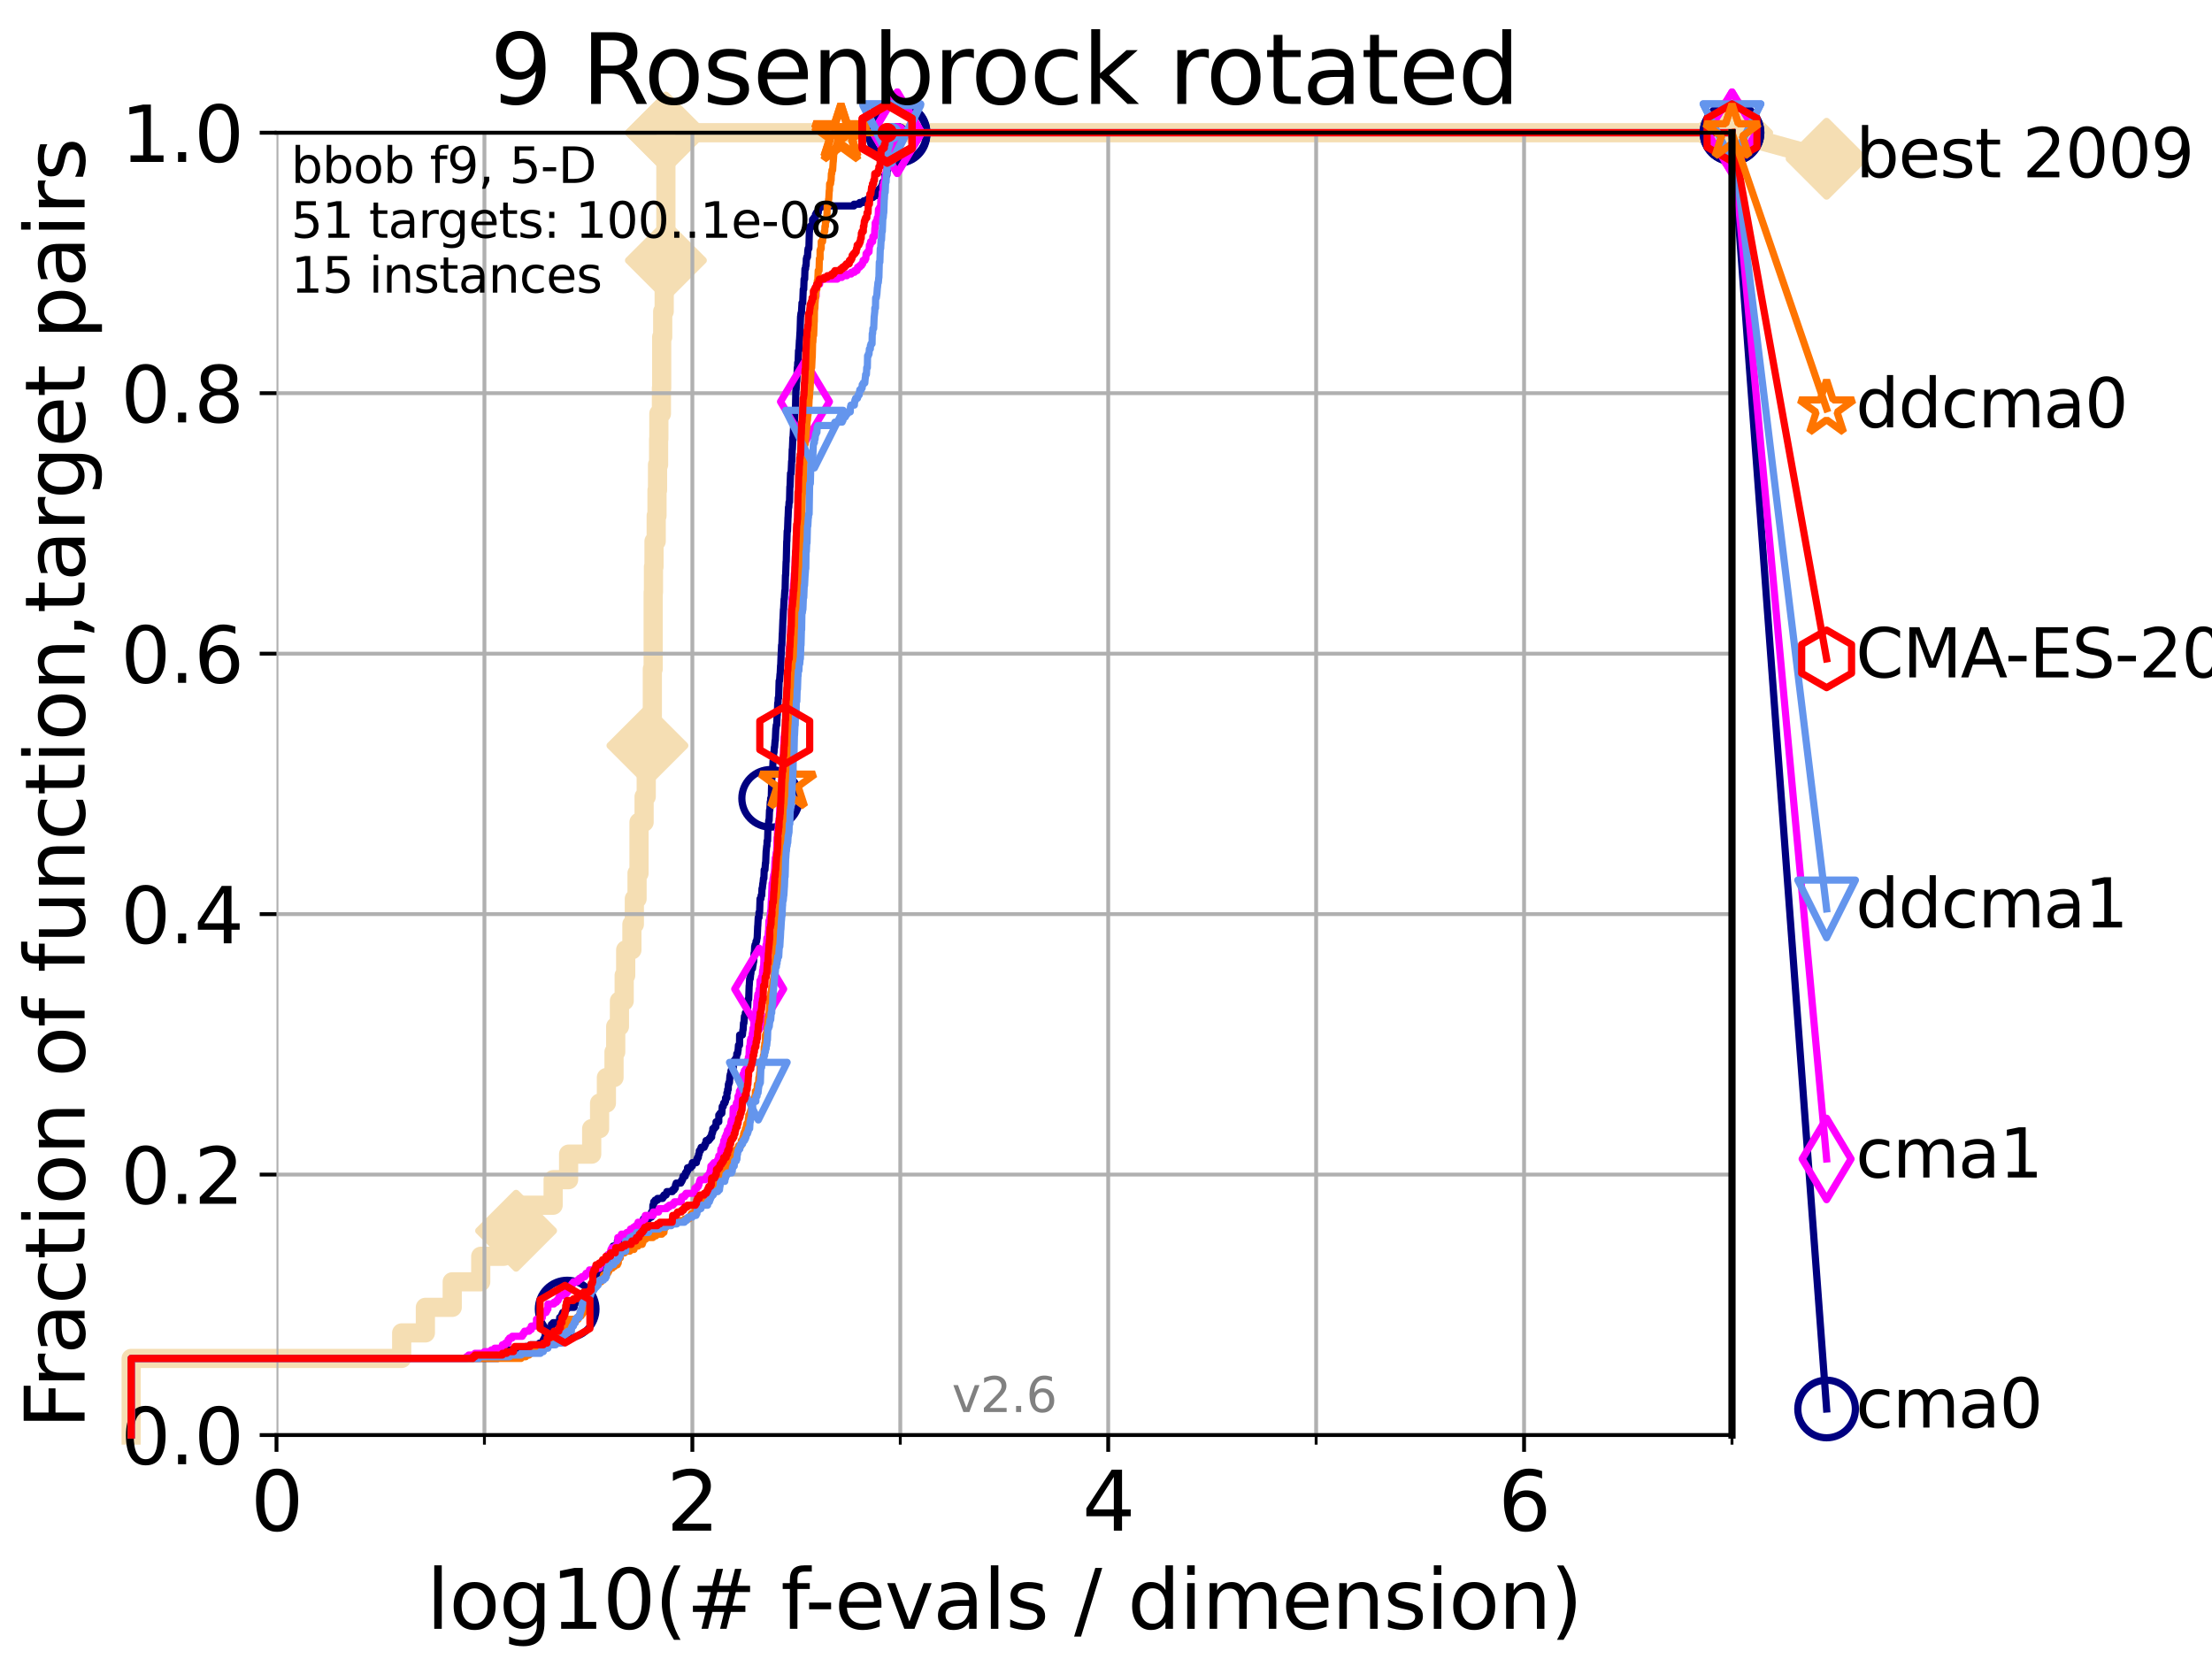 <?xml version="1.0" encoding="utf-8" standalone="no"?>
<!DOCTYPE svg PUBLIC "-//W3C//DTD SVG 1.1//EN"
  "http://www.w3.org/Graphics/SVG/1.1/DTD/svg11.dtd">
<svg xmlns:xlink="http://www.w3.org/1999/xlink" width="460.8pt" height="345.6pt" viewBox="0 0 460.8 345.6" xmlns="http://www.w3.org/2000/svg" version="1.1">
 <defs>
  <style type="text/css">*{stroke-linejoin: round; stroke-linecap: butt}</style>
 </defs>
 <g id="figure_1">
  <g id="patch_1">
   <path d="M 0 345.6 
L 460.8 345.6 
L 460.8 0 
L 0 0 
z
" style="fill: #ffffff"/>
  </g>
  <g id="axes_1">
   <g id="patch_2">
    <path d="M 57.6 298.944 
L 360.806 298.944 
L 360.806 27.648 
L 57.6 27.648 
z
" style="fill: #ffffff"/>
   </g>
   <g id="line2d_1">
    <path d="M 27.324 298.944 
L 27.324 282.985 
L 83.678 282.985 
L 83.678 277.666 
L 88.614 277.666 
L 88.614 272.346 
L 94.206 272.346 
L 94.206 267.027 
L 100.147 267.027 
L 100.147 261.707 
L 104.962 261.707 
L 104.962 256.388 
L 107.512 256.388 
L 107.512 251.068 
L 115.227 251.068 
L 115.227 245.749 
L 118.451 245.749 
L 118.451 240.429 
L 123.26 240.429 
L 123.26 235.11 
L 124.907 235.11 
L 124.907 229.79 
L 126.323 229.79 
L 126.323 224.471 
L 127.911 224.471 
L 127.911 219.151 
L 128.266 219.151 
L 128.266 213.832 
L 129.041 213.832 
L 129.041 208.512 
L 130.027 208.512 
L 130.027 203.192 
L 130.345 203.192 
L 130.345 197.873 
L 131.637 197.873 
L 131.637 192.553 
L 132.145 192.553 
L 132.145 187.234 
L 132.709 187.234 
L 132.709 181.914 
L 133.12 181.914 
L 133.12 171.275 
L 134.177 171.275 
L 134.177 165.956 
L 134.621 165.956 
L 134.621 160.636 
L 134.87 160.636 
L 134.87 155.317 
L 135.894 155.317 
L 135.894 139.358 
L 136.069 139.358 
L 136.069 123.4 
L 136.127 123.4 
L 136.127 118.08 
L 136.242 118.08 
L 136.242 112.76 
L 136.697 112.76 
L 136.697 107.441 
L 136.865 107.441 
L 136.865 102.121 
L 136.975 102.121 
L 136.975 96.802 
L 137.196 96.802 
L 137.196 91.482 
L 137.25 91.482 
L 137.25 86.163 
L 137.788 86.163 
L 137.788 80.843 
L 137.841 80.843 
L 137.841 70.204 
L 138.051 70.204 
L 138.051 64.885 
L 138.362 64.885 
L 138.362 59.565 
L 138.515 59.565 
L 138.515 54.246 
L 138.718 54.246 
L 138.718 27.648 
L 360.806 27.648 
" style="fill: none; stroke: #f5deb3; stroke-width: 4; stroke-linecap: square"/>
   </g>
   <g id="line2d_2">
    <defs>
     <path id="m2865aa055f" d="M -0 7.778 
L 7.778 0 
L 0 -7.778 
L -7.778 -0 
z
" style="stroke: #f5deb3; stroke-width: 1.5; stroke-linejoin: miter"/>
    </defs>
    <g>
     <use xlink:href="#m2865aa055f" x="107.512" y="256.388" style="fill: #f5deb3; stroke: #f5deb3; stroke-width: 1.5; stroke-linejoin: miter"/>
     <use xlink:href="#m2865aa055f" x="134.87" y="155.317" style="fill: #f5deb3; stroke: #f5deb3; stroke-width: 1.5; stroke-linejoin: miter"/>
     <use xlink:href="#m2865aa055f" x="138.718" y="54.246" style="fill: #f5deb3; stroke: #f5deb3; stroke-width: 1.5; stroke-linejoin: miter"/>
     <use xlink:href="#m2865aa055f" x="138.718" y="27.648" style="fill: #f5deb3; stroke: #f5deb3; stroke-width: 1.5; stroke-linejoin: miter"/>
     <use xlink:href="#m2865aa055f" x="138.718" y="27.648" style="fill: #f5deb3; stroke: #f5deb3; stroke-width: 1.5; stroke-linejoin: miter"/>
     <use xlink:href="#m2865aa055f" x="360.806" y="27.648" style="fill: #f5deb3; stroke: #f5deb3; stroke-width: 1.5; stroke-linejoin: miter"/>
    </g>
   </g>
   <g id="line2d_3">
    <path style="fill: none; stroke: #f5deb3; stroke-width: 4; stroke-linecap: square"/>
    <g/>
   </g>
   <g id="line2d_4">
    <path d="M 360.806 27.648 
L 380.515 33.074 
" style="fill: none; stroke: #f5deb3; stroke-width: 4; stroke-linecap: square"/>
    <g>
     <use xlink:href="#m2865aa055f" x="360.806" y="27.648" style="fill: #f5deb3; stroke: #f5deb3; stroke-width: 1.5; stroke-linejoin: miter"/>
     <use xlink:href="#m2865aa055f" x="380.515" y="33.074" style="fill: #f5deb3; stroke: #f5deb3; stroke-width: 1.5; stroke-linejoin: miter"/>
    </g>
   </g>
   <g id="matplotlib.axis_1">
    <g id="xtick_1">
     <g id="line2d_5">
      <path d="M 57.6 298.944 
L 57.6 27.648 
" clip-path="url(#p1d2084eb8f)" style="fill: none; stroke: #b0b0b0; stroke-width: 0.8; stroke-linecap: square"/>
     </g>
     <g id="line2d_6">
      <defs>
       <path id="mfae135024d" d="M 0 0 
L 0 3.5 
" style="stroke: #000000; stroke-width: 0.8"/>
      </defs>
      <g>
       <use xlink:href="#mfae135024d" x="57.6" y="298.944" style="stroke: #000000; stroke-width: 0.8"/>
      </g>
     </g>
     <g id="text_1">
      <!-- 0 -->
      <g transform="translate(52.192 318.861)scale(0.17 -0.17)">
       <defs>
        <path id="DejaVuSans-30" d="M 2034 4250 
Q 1547 4250 1301 3770 
Q 1056 3291 1056 2328 
Q 1056 1369 1301 889 
Q 1547 409 2034 409 
Q 2525 409 2770 889 
Q 3016 1369 3016 2328 
Q 3016 3291 2770 3770 
Q 2525 4250 2034 4250 
z
M 2034 4750 
Q 2819 4750 3233 4129 
Q 3647 3509 3647 2328 
Q 3647 1150 3233 529 
Q 2819 -91 2034 -91 
Q 1250 -91 836 529 
Q 422 1150 422 2328 
Q 422 3509 836 4129 
Q 1250 4750 2034 4750 
z
" transform="scale(0.016)"/>
       </defs>
       <use xlink:href="#DejaVuSans-30"/>
      </g>
     </g>
    </g>
    <g id="xtick_2">
     <g id="line2d_7">
      <path d="M 144.23 298.944 
L 144.23 27.648 
" clip-path="url(#p1d2084eb8f)" style="fill: none; stroke: #b0b0b0; stroke-width: 0.8; stroke-linecap: square"/>
     </g>
     <g id="line2d_8">
      <g>
       <use xlink:href="#mfae135024d" x="144.23" y="298.944" style="stroke: #000000; stroke-width: 0.8"/>
      </g>
     </g>
     <g id="text_2">
      <!-- 2 -->
      <g transform="translate(138.822 318.861)scale(0.17 -0.17)">
       <defs>
        <path id="DejaVuSans-32" d="M 1228 531 
L 3431 531 
L 3431 0 
L 469 0 
L 469 531 
Q 828 903 1448 1529 
Q 2069 2156 2228 2338 
Q 2531 2678 2651 2914 
Q 2772 3150 2772 3378 
Q 2772 3750 2511 3984 
Q 2250 4219 1831 4219 
Q 1534 4219 1204 4116 
Q 875 4013 500 3803 
L 500 4441 
Q 881 4594 1212 4672 
Q 1544 4750 1819 4750 
Q 2544 4750 2975 4387 
Q 3406 4025 3406 3419 
Q 3406 3131 3298 2873 
Q 3191 2616 2906 2266 
Q 2828 2175 2409 1742 
Q 1991 1309 1228 531 
z
" transform="scale(0.016)"/>
       </defs>
       <use xlink:href="#DejaVuSans-32"/>
      </g>
     </g>
    </g>
    <g id="xtick_3">
     <g id="line2d_9">
      <path d="M 230.861 298.944 
L 230.861 27.648 
" clip-path="url(#p1d2084eb8f)" style="fill: none; stroke: #b0b0b0; stroke-width: 0.8; stroke-linecap: square"/>
     </g>
     <g id="line2d_10">
      <g>
       <use xlink:href="#mfae135024d" x="230.861" y="298.944" style="stroke: #000000; stroke-width: 0.8"/>
      </g>
     </g>
     <g id="text_3">
      <!-- 4 -->
      <g transform="translate(225.453 318.861)scale(0.17 -0.17)">
       <defs>
        <path id="DejaVuSans-34" d="M 2419 4116 
L 825 1625 
L 2419 1625 
L 2419 4116 
z
M 2253 4666 
L 3047 4666 
L 3047 1625 
L 3713 1625 
L 3713 1100 
L 3047 1100 
L 3047 0 
L 2419 0 
L 2419 1100 
L 313 1100 
L 313 1709 
L 2253 4666 
z
" transform="scale(0.016)"/>
       </defs>
       <use xlink:href="#DejaVuSans-34"/>
      </g>
     </g>
    </g>
    <g id="xtick_4">
     <g id="line2d_11">
      <path d="M 317.491 298.944 
L 317.491 27.648 
" clip-path="url(#p1d2084eb8f)" style="fill: none; stroke: #b0b0b0; stroke-width: 0.8; stroke-linecap: square"/>
     </g>
     <g id="line2d_12">
      <g>
       <use xlink:href="#mfae135024d" x="317.491" y="298.944" style="stroke: #000000; stroke-width: 0.8"/>
      </g>
     </g>
     <g id="text_4">
      <!-- 6 -->
      <g transform="translate(312.083 318.861)scale(0.17 -0.17)">
       <defs>
        <path id="DejaVuSans-36" d="M 2113 2584 
Q 1688 2584 1439 2293 
Q 1191 2003 1191 1497 
Q 1191 994 1439 701 
Q 1688 409 2113 409 
Q 2538 409 2786 701 
Q 3034 994 3034 1497 
Q 3034 2003 2786 2293 
Q 2538 2584 2113 2584 
z
M 3366 4563 
L 3366 3988 
Q 3128 4100 2886 4159 
Q 2644 4219 2406 4219 
Q 1781 4219 1451 3797 
Q 1122 3375 1075 2522 
Q 1259 2794 1537 2939 
Q 1816 3084 2150 3084 
Q 2853 3084 3261 2657 
Q 3669 2231 3669 1497 
Q 3669 778 3244 343 
Q 2819 -91 2113 -91 
Q 1303 -91 875 529 
Q 447 1150 447 2328 
Q 447 3434 972 4092 
Q 1497 4750 2381 4750 
Q 2619 4750 2861 4703 
Q 3103 4656 3366 4563 
z
" transform="scale(0.016)"/>
       </defs>
       <use xlink:href="#DejaVuSans-36"/>
      </g>
     </g>
    </g>
    <g id="xtick_5">
     <g id="line2d_13">
      <path d="M 100.915 298.944 
L 100.915 27.648 
" clip-path="url(#p1d2084eb8f)" style="fill: none; stroke: #b0b0b0; stroke-width: 0.8; stroke-linecap: square"/>
     </g>
     <g id="line2d_14">
      <defs>
       <path id="m643f924e41" d="M 0 0 
L 0 2 
" style="stroke: #000000; stroke-width: 0.6"/>
      </defs>
      <g>
       <use xlink:href="#m643f924e41" x="100.915" y="298.944" style="stroke: #000000; stroke-width: 0.6"/>
      </g>
     </g>
    </g>
    <g id="xtick_6">
     <g id="line2d_15">
      <path d="M 187.546 298.944 
L 187.546 27.648 
" clip-path="url(#p1d2084eb8f)" style="fill: none; stroke: #b0b0b0; stroke-width: 0.8; stroke-linecap: square"/>
     </g>
     <g id="line2d_16">
      <g>
       <use xlink:href="#m643f924e41" x="187.546" y="298.944" style="stroke: #000000; stroke-width: 0.6"/>
      </g>
     </g>
    </g>
    <g id="xtick_7">
     <g id="line2d_17">
      <path d="M 274.176 298.944 
L 274.176 27.648 
" clip-path="url(#p1d2084eb8f)" style="fill: none; stroke: #b0b0b0; stroke-width: 0.8; stroke-linecap: square"/>
     </g>
     <g id="line2d_18">
      <g>
       <use xlink:href="#m643f924e41" x="274.176" y="298.944" style="stroke: #000000; stroke-width: 0.6"/>
      </g>
     </g>
    </g>
    <g id="xtick_8">
     <g id="line2d_19">
      <path d="M 360.806 298.944 
L 360.806 27.648 
" clip-path="url(#p1d2084eb8f)" style="fill: none; stroke: #b0b0b0; stroke-width: 0.8; stroke-linecap: square"/>
     </g>
     <g id="line2d_20">
      <g>
       <use xlink:href="#m643f924e41" x="360.806" y="298.944" style="stroke: #000000; stroke-width: 0.6"/>
      </g>
     </g>
    </g>
    <g id="text_5">
     <!-- log10(# f-evals / dimension) -->
     <g transform="translate(88.823 339.314)scale(0.17 -0.17)">
      <defs>
       <path id="DejaVuSans-6c" d="M 603 4863 
L 1178 4863 
L 1178 0 
L 603 0 
L 603 4863 
z
" transform="scale(0.016)"/>
       <path id="DejaVuSans-6f" d="M 1959 3097 
Q 1497 3097 1228 2736 
Q 959 2375 959 1747 
Q 959 1119 1226 758 
Q 1494 397 1959 397 
Q 2419 397 2687 759 
Q 2956 1122 2956 1747 
Q 2956 2369 2687 2733 
Q 2419 3097 1959 3097 
z
M 1959 3584 
Q 2709 3584 3137 3096 
Q 3566 2609 3566 1747 
Q 3566 888 3137 398 
Q 2709 -91 1959 -91 
Q 1206 -91 779 398 
Q 353 888 353 1747 
Q 353 2609 779 3096 
Q 1206 3584 1959 3584 
z
" transform="scale(0.016)"/>
       <path id="DejaVuSans-67" d="M 2906 1791 
Q 2906 2416 2648 2759 
Q 2391 3103 1925 3103 
Q 1463 3103 1205 2759 
Q 947 2416 947 1791 
Q 947 1169 1205 825 
Q 1463 481 1925 481 
Q 2391 481 2648 825 
Q 2906 1169 2906 1791 
z
M 3481 434 
Q 3481 -459 3084 -895 
Q 2688 -1331 1869 -1331 
Q 1566 -1331 1297 -1286 
Q 1028 -1241 775 -1147 
L 775 -588 
Q 1028 -725 1275 -790 
Q 1522 -856 1778 -856 
Q 2344 -856 2625 -561 
Q 2906 -266 2906 331 
L 2906 616 
Q 2728 306 2450 153 
Q 2172 0 1784 0 
Q 1141 0 747 490 
Q 353 981 353 1791 
Q 353 2603 747 3093 
Q 1141 3584 1784 3584 
Q 2172 3584 2450 3431 
Q 2728 3278 2906 2969 
L 2906 3500 
L 3481 3500 
L 3481 434 
z
" transform="scale(0.016)"/>
       <path id="DejaVuSans-31" d="M 794 531 
L 1825 531 
L 1825 4091 
L 703 3866 
L 703 4441 
L 1819 4666 
L 2450 4666 
L 2450 531 
L 3481 531 
L 3481 0 
L 794 0 
L 794 531 
z
" transform="scale(0.016)"/>
       <path id="DejaVuSans-28" d="M 1984 4856 
Q 1566 4138 1362 3434 
Q 1159 2731 1159 2009 
Q 1159 1288 1364 580 
Q 1569 -128 1984 -844 
L 1484 -844 
Q 1016 -109 783 600 
Q 550 1309 550 2009 
Q 550 2706 781 3412 
Q 1013 4119 1484 4856 
L 1984 4856 
z
" transform="scale(0.016)"/>
       <path id="DejaVuSans-23" d="M 3272 2816 
L 2363 2816 
L 2100 1772 
L 3016 1772 
L 3272 2816 
z
M 2803 4594 
L 2478 3297 
L 3391 3297 
L 3719 4594 
L 4219 4594 
L 3897 3297 
L 4872 3297 
L 4872 2816 
L 3775 2816 
L 3519 1772 
L 4513 1772 
L 4513 1294 
L 3397 1294 
L 3072 0 
L 2572 0 
L 2894 1294 
L 1978 1294 
L 1656 0 
L 1153 0 
L 1478 1294 
L 494 1294 
L 494 1772 
L 1594 1772 
L 1856 2816 
L 850 2816 
L 850 3297 
L 1978 3297 
L 2297 4594 
L 2803 4594 
z
" transform="scale(0.016)"/>
       <path id="DejaVuSans-20" transform="scale(0.016)"/>
       <path id="DejaVuSans-66" d="M 2375 4863 
L 2375 4384 
L 1825 4384 
Q 1516 4384 1395 4259 
Q 1275 4134 1275 3809 
L 1275 3500 
L 2222 3500 
L 2222 3053 
L 1275 3053 
L 1275 0 
L 697 0 
L 697 3053 
L 147 3053 
L 147 3500 
L 697 3500 
L 697 3744 
Q 697 4328 969 4595 
Q 1241 4863 1831 4863 
L 2375 4863 
z
" transform="scale(0.016)"/>
       <path id="DejaVuSans-2d" d="M 313 2009 
L 1997 2009 
L 1997 1497 
L 313 1497 
L 313 2009 
z
" transform="scale(0.016)"/>
       <path id="DejaVuSans-65" d="M 3597 1894 
L 3597 1613 
L 953 1613 
Q 991 1019 1311 708 
Q 1631 397 2203 397 
Q 2534 397 2845 478 
Q 3156 559 3463 722 
L 3463 178 
Q 3153 47 2828 -22 
Q 2503 -91 2169 -91 
Q 1331 -91 842 396 
Q 353 884 353 1716 
Q 353 2575 817 3079 
Q 1281 3584 2069 3584 
Q 2775 3584 3186 3129 
Q 3597 2675 3597 1894 
z
M 3022 2063 
Q 3016 2534 2758 2815 
Q 2500 3097 2075 3097 
Q 1594 3097 1305 2825 
Q 1016 2553 972 2059 
L 3022 2063 
z
" transform="scale(0.016)"/>
       <path id="DejaVuSans-76" d="M 191 3500 
L 800 3500 
L 1894 563 
L 2988 3500 
L 3597 3500 
L 2284 0 
L 1503 0 
L 191 3500 
z
" transform="scale(0.016)"/>
       <path id="DejaVuSans-61" d="M 2194 1759 
Q 1497 1759 1228 1600 
Q 959 1441 959 1056 
Q 959 750 1161 570 
Q 1363 391 1709 391 
Q 2188 391 2477 730 
Q 2766 1069 2766 1631 
L 2766 1759 
L 2194 1759 
z
M 3341 1997 
L 3341 0 
L 2766 0 
L 2766 531 
Q 2569 213 2275 61 
Q 1981 -91 1556 -91 
Q 1019 -91 701 211 
Q 384 513 384 1019 
Q 384 1609 779 1909 
Q 1175 2209 1959 2209 
L 2766 2209 
L 2766 2266 
Q 2766 2663 2505 2880 
Q 2244 3097 1772 3097 
Q 1472 3097 1187 3025 
Q 903 2953 641 2809 
L 641 3341 
Q 956 3463 1253 3523 
Q 1550 3584 1831 3584 
Q 2591 3584 2966 3190 
Q 3341 2797 3341 1997 
z
" transform="scale(0.016)"/>
       <path id="DejaVuSans-73" d="M 2834 3397 
L 2834 2853 
Q 2591 2978 2328 3040 
Q 2066 3103 1784 3103 
Q 1356 3103 1142 2972 
Q 928 2841 928 2578 
Q 928 2378 1081 2264 
Q 1234 2150 1697 2047 
L 1894 2003 
Q 2506 1872 2764 1633 
Q 3022 1394 3022 966 
Q 3022 478 2636 193 
Q 2250 -91 1575 -91 
Q 1294 -91 989 -36 
Q 684 19 347 128 
L 347 722 
Q 666 556 975 473 
Q 1284 391 1588 391 
Q 1994 391 2212 530 
Q 2431 669 2431 922 
Q 2431 1156 2273 1281 
Q 2116 1406 1581 1522 
L 1381 1569 
Q 847 1681 609 1914 
Q 372 2147 372 2553 
Q 372 3047 722 3315 
Q 1072 3584 1716 3584 
Q 2034 3584 2315 3537 
Q 2597 3491 2834 3397 
z
" transform="scale(0.016)"/>
       <path id="DejaVuSans-2f" d="M 1625 4666 
L 2156 4666 
L 531 -594 
L 0 -594 
L 1625 4666 
z
" transform="scale(0.016)"/>
       <path id="DejaVuSans-64" d="M 2906 2969 
L 2906 4863 
L 3481 4863 
L 3481 0 
L 2906 0 
L 2906 525 
Q 2725 213 2448 61 
Q 2172 -91 1784 -91 
Q 1150 -91 751 415 
Q 353 922 353 1747 
Q 353 2572 751 3078 
Q 1150 3584 1784 3584 
Q 2172 3584 2448 3432 
Q 2725 3281 2906 2969 
z
M 947 1747 
Q 947 1113 1208 752 
Q 1469 391 1925 391 
Q 2381 391 2643 752 
Q 2906 1113 2906 1747 
Q 2906 2381 2643 2742 
Q 2381 3103 1925 3103 
Q 1469 3103 1208 2742 
Q 947 2381 947 1747 
z
" transform="scale(0.016)"/>
       <path id="DejaVuSans-69" d="M 603 3500 
L 1178 3500 
L 1178 0 
L 603 0 
L 603 3500 
z
M 603 4863 
L 1178 4863 
L 1178 4134 
L 603 4134 
L 603 4863 
z
" transform="scale(0.016)"/>
       <path id="DejaVuSans-6d" d="M 3328 2828 
Q 3544 3216 3844 3400 
Q 4144 3584 4550 3584 
Q 5097 3584 5394 3201 
Q 5691 2819 5691 2113 
L 5691 0 
L 5113 0 
L 5113 2094 
Q 5113 2597 4934 2840 
Q 4756 3084 4391 3084 
Q 3944 3084 3684 2787 
Q 3425 2491 3425 1978 
L 3425 0 
L 2847 0 
L 2847 2094 
Q 2847 2600 2669 2842 
Q 2491 3084 2119 3084 
Q 1678 3084 1418 2786 
Q 1159 2488 1159 1978 
L 1159 0 
L 581 0 
L 581 3500 
L 1159 3500 
L 1159 2956 
Q 1356 3278 1631 3431 
Q 1906 3584 2284 3584 
Q 2666 3584 2933 3390 
Q 3200 3197 3328 2828 
z
" transform="scale(0.016)"/>
       <path id="DejaVuSans-6e" d="M 3513 2113 
L 3513 0 
L 2938 0 
L 2938 2094 
Q 2938 2591 2744 2837 
Q 2550 3084 2163 3084 
Q 1697 3084 1428 2787 
Q 1159 2491 1159 1978 
L 1159 0 
L 581 0 
L 581 3500 
L 1159 3500 
L 1159 2956 
Q 1366 3272 1645 3428 
Q 1925 3584 2291 3584 
Q 2894 3584 3203 3211 
Q 3513 2838 3513 2113 
z
" transform="scale(0.016)"/>
       <path id="DejaVuSans-29" d="M 513 4856 
L 1013 4856 
Q 1481 4119 1714 3412 
Q 1947 2706 1947 2009 
Q 1947 1309 1714 600 
Q 1481 -109 1013 -844 
L 513 -844 
Q 928 -128 1133 580 
Q 1338 1288 1338 2009 
Q 1338 2731 1133 3434 
Q 928 4138 513 4856 
z
" transform="scale(0.016)"/>
      </defs>
      <use xlink:href="#DejaVuSans-6c"/>
      <use xlink:href="#DejaVuSans-6f" x="27.783"/>
      <use xlink:href="#DejaVuSans-67" x="88.965"/>
      <use xlink:href="#DejaVuSans-31" x="152.441"/>
      <use xlink:href="#DejaVuSans-30" x="216.064"/>
      <use xlink:href="#DejaVuSans-28" x="279.688"/>
      <use xlink:href="#DejaVuSans-23" x="318.701"/>
      <use xlink:href="#DejaVuSans-20" x="402.49"/>
      <use xlink:href="#DejaVuSans-66" x="434.277"/>
      <use xlink:href="#DejaVuSans-2d" x="463.982"/>
      <use xlink:href="#DejaVuSans-65" x="500.066"/>
      <use xlink:href="#DejaVuSans-76" x="561.59"/>
      <use xlink:href="#DejaVuSans-61" x="620.77"/>
      <use xlink:href="#DejaVuSans-6c" x="682.049"/>
      <use xlink:href="#DejaVuSans-73" x="709.832"/>
      <use xlink:href="#DejaVuSans-20" x="761.932"/>
      <use xlink:href="#DejaVuSans-2f" x="793.719"/>
      <use xlink:href="#DejaVuSans-20" x="827.41"/>
      <use xlink:href="#DejaVuSans-64" x="859.197"/>
      <use xlink:href="#DejaVuSans-69" x="922.674"/>
      <use xlink:href="#DejaVuSans-6d" x="950.457"/>
      <use xlink:href="#DejaVuSans-65" x="1047.869"/>
      <use xlink:href="#DejaVuSans-6e" x="1109.393"/>
      <use xlink:href="#DejaVuSans-73" x="1172.771"/>
      <use xlink:href="#DejaVuSans-69" x="1224.871"/>
      <use xlink:href="#DejaVuSans-6f" x="1252.654"/>
      <use xlink:href="#DejaVuSans-6e" x="1313.836"/>
      <use xlink:href="#DejaVuSans-29" x="1377.215"/>
     </g>
    </g>
   </g>
   <g id="matplotlib.axis_2">
    <g id="ytick_1">
     <g id="line2d_21">
      <path d="M 57.6 298.944 
L 360.806 298.944 
" clip-path="url(#p1d2084eb8f)" style="fill: none; stroke: #b0b0b0; stroke-width: 0.8; stroke-linecap: square"/>
     </g>
     <g id="line2d_22">
      <defs>
       <path id="m02da40cea2" d="M 0 0 
L -3.5 0 
" style="stroke: #000000; stroke-width: 0.8"/>
      </defs>
      <g>
       <use xlink:href="#m02da40cea2" x="57.6" y="298.944" style="stroke: #000000; stroke-width: 0.8"/>
      </g>
     </g>
     <g id="text_6">
      <!-- 0.0 -->
      <g transform="translate(25.155 305.023)scale(0.16 -0.16)">
       <defs>
        <path id="DejaVuSans-2e" d="M 684 794 
L 1344 794 
L 1344 0 
L 684 0 
L 684 794 
z
" transform="scale(0.016)"/>
       </defs>
       <use xlink:href="#DejaVuSans-30"/>
       <use xlink:href="#DejaVuSans-2e" x="63.623"/>
       <use xlink:href="#DejaVuSans-30" x="95.41"/>
      </g>
     </g>
    </g>
    <g id="ytick_2">
     <g id="line2d_23">
      <path d="M 57.6 244.685 
L 360.806 244.685 
" clip-path="url(#p1d2084eb8f)" style="fill: none; stroke: #b0b0b0; stroke-width: 0.8; stroke-linecap: square"/>
     </g>
     <g id="line2d_24">
      <g>
       <use xlink:href="#m02da40cea2" x="57.6" y="244.685" style="stroke: #000000; stroke-width: 0.8"/>
      </g>
     </g>
     <g id="text_7">
      <!-- 0.2 -->
      <g transform="translate(25.155 250.764)scale(0.16 -0.16)">
       <use xlink:href="#DejaVuSans-30"/>
       <use xlink:href="#DejaVuSans-2e" x="63.623"/>
       <use xlink:href="#DejaVuSans-32" x="95.41"/>
      </g>
     </g>
    </g>
    <g id="ytick_3">
     <g id="line2d_25">
      <path d="M 57.6 190.426 
L 360.806 190.426 
" clip-path="url(#p1d2084eb8f)" style="fill: none; stroke: #b0b0b0; stroke-width: 0.8; stroke-linecap: square"/>
     </g>
     <g id="line2d_26">
      <g>
       <use xlink:href="#m02da40cea2" x="57.6" y="190.426" style="stroke: #000000; stroke-width: 0.8"/>
      </g>
     </g>
     <g id="text_8">
      <!-- 0.4 -->
      <g transform="translate(25.155 196.504)scale(0.16 -0.16)">
       <use xlink:href="#DejaVuSans-30"/>
       <use xlink:href="#DejaVuSans-2e" x="63.623"/>
       <use xlink:href="#DejaVuSans-34" x="95.41"/>
      </g>
     </g>
    </g>
    <g id="ytick_4">
     <g id="line2d_27">
      <path d="M 57.6 136.166 
L 360.806 136.166 
" clip-path="url(#p1d2084eb8f)" style="fill: none; stroke: #b0b0b0; stroke-width: 0.8; stroke-linecap: square"/>
     </g>
     <g id="line2d_28">
      <g>
       <use xlink:href="#m02da40cea2" x="57.6" y="136.166" style="stroke: #000000; stroke-width: 0.8"/>
      </g>
     </g>
     <g id="text_9">
      <!-- 0.6 -->
      <g transform="translate(25.155 142.245)scale(0.16 -0.16)">
       <use xlink:href="#DejaVuSans-30"/>
       <use xlink:href="#DejaVuSans-2e" x="63.623"/>
       <use xlink:href="#DejaVuSans-36" x="95.41"/>
      </g>
     </g>
    </g>
    <g id="ytick_5">
     <g id="line2d_29">
      <path d="M 57.6 81.907 
L 360.806 81.907 
" clip-path="url(#p1d2084eb8f)" style="fill: none; stroke: #b0b0b0; stroke-width: 0.8; stroke-linecap: square"/>
     </g>
     <g id="line2d_30">
      <g>
       <use xlink:href="#m02da40cea2" x="57.6" y="81.907" style="stroke: #000000; stroke-width: 0.8"/>
      </g>
     </g>
     <g id="text_10">
      <!-- 0.8 -->
      <g transform="translate(25.155 87.986)scale(0.16 -0.16)">
       <defs>
        <path id="DejaVuSans-38" d="M 2034 2216 
Q 1584 2216 1326 1975 
Q 1069 1734 1069 1313 
Q 1069 891 1326 650 
Q 1584 409 2034 409 
Q 2484 409 2743 651 
Q 3003 894 3003 1313 
Q 3003 1734 2745 1975 
Q 2488 2216 2034 2216 
z
M 1403 2484 
Q 997 2584 770 2862 
Q 544 3141 544 3541 
Q 544 4100 942 4425 
Q 1341 4750 2034 4750 
Q 2731 4750 3128 4425 
Q 3525 4100 3525 3541 
Q 3525 3141 3298 2862 
Q 3072 2584 2669 2484 
Q 3125 2378 3379 2068 
Q 3634 1759 3634 1313 
Q 3634 634 3220 271 
Q 2806 -91 2034 -91 
Q 1263 -91 848 271 
Q 434 634 434 1313 
Q 434 1759 690 2068 
Q 947 2378 1403 2484 
z
M 1172 3481 
Q 1172 3119 1398 2916 
Q 1625 2713 2034 2713 
Q 2441 2713 2670 2916 
Q 2900 3119 2900 3481 
Q 2900 3844 2670 4047 
Q 2441 4250 2034 4250 
Q 1625 4250 1398 4047 
Q 1172 3844 1172 3481 
z
" transform="scale(0.016)"/>
       </defs>
       <use xlink:href="#DejaVuSans-30"/>
       <use xlink:href="#DejaVuSans-2e" x="63.623"/>
       <use xlink:href="#DejaVuSans-38" x="95.41"/>
      </g>
     </g>
    </g>
    <g id="ytick_6">
     <g id="line2d_31">
      <path d="M 57.6 27.648 
L 360.806 27.648 
" clip-path="url(#p1d2084eb8f)" style="fill: none; stroke: #b0b0b0; stroke-width: 0.8; stroke-linecap: square"/>
     </g>
     <g id="line2d_32">
      <g>
       <use xlink:href="#m02da40cea2" x="57.6" y="27.648" style="stroke: #000000; stroke-width: 0.8"/>
      </g>
     </g>
     <g id="text_11">
      <!-- 1.0 -->
      <g transform="translate(25.155 33.727)scale(0.16 -0.16)">
       <use xlink:href="#DejaVuSans-31"/>
       <use xlink:href="#DejaVuSans-2e" x="63.623"/>
       <use xlink:href="#DejaVuSans-30" x="95.41"/>
      </g>
     </g>
    </g>
    <g id="text_12">
     <!-- Fraction of function,target pairs -->
     <g transform="translate(17.62 297.681)rotate(-90)scale(0.17 -0.17)">
      <defs>
       <path id="DejaVuSans-46" d="M 628 4666 
L 3309 4666 
L 3309 4134 
L 1259 4134 
L 1259 2759 
L 3109 2759 
L 3109 2228 
L 1259 2228 
L 1259 0 
L 628 0 
L 628 4666 
z
" transform="scale(0.016)"/>
       <path id="DejaVuSans-72" d="M 2631 2963 
Q 2534 3019 2420 3045 
Q 2306 3072 2169 3072 
Q 1681 3072 1420 2755 
Q 1159 2438 1159 1844 
L 1159 0 
L 581 0 
L 581 3500 
L 1159 3500 
L 1159 2956 
Q 1341 3275 1631 3429 
Q 1922 3584 2338 3584 
Q 2397 3584 2469 3576 
Q 2541 3569 2628 3553 
L 2631 2963 
z
" transform="scale(0.016)"/>
       <path id="DejaVuSans-63" d="M 3122 3366 
L 3122 2828 
Q 2878 2963 2633 3030 
Q 2388 3097 2138 3097 
Q 1578 3097 1268 2742 
Q 959 2388 959 1747 
Q 959 1106 1268 751 
Q 1578 397 2138 397 
Q 2388 397 2633 464 
Q 2878 531 3122 666 
L 3122 134 
Q 2881 22 2623 -34 
Q 2366 -91 2075 -91 
Q 1284 -91 818 406 
Q 353 903 353 1747 
Q 353 2603 823 3093 
Q 1294 3584 2113 3584 
Q 2378 3584 2631 3529 
Q 2884 3475 3122 3366 
z
" transform="scale(0.016)"/>
       <path id="DejaVuSans-74" d="M 1172 4494 
L 1172 3500 
L 2356 3500 
L 2356 3053 
L 1172 3053 
L 1172 1153 
Q 1172 725 1289 603 
Q 1406 481 1766 481 
L 2356 481 
L 2356 0 
L 1766 0 
Q 1100 0 847 248 
Q 594 497 594 1153 
L 594 3053 
L 172 3053 
L 172 3500 
L 594 3500 
L 594 4494 
L 1172 4494 
z
" transform="scale(0.016)"/>
       <path id="DejaVuSans-75" d="M 544 1381 
L 544 3500 
L 1119 3500 
L 1119 1403 
Q 1119 906 1312 657 
Q 1506 409 1894 409 
Q 2359 409 2629 706 
Q 2900 1003 2900 1516 
L 2900 3500 
L 3475 3500 
L 3475 0 
L 2900 0 
L 2900 538 
Q 2691 219 2414 64 
Q 2138 -91 1772 -91 
Q 1169 -91 856 284 
Q 544 659 544 1381 
z
M 1991 3584 
L 1991 3584 
z
" transform="scale(0.016)"/>
       <path id="DejaVuSans-2c" d="M 750 794 
L 1409 794 
L 1409 256 
L 897 -744 
L 494 -744 
L 750 256 
L 750 794 
z
" transform="scale(0.016)"/>
       <path id="DejaVuSans-70" d="M 1159 525 
L 1159 -1331 
L 581 -1331 
L 581 3500 
L 1159 3500 
L 1159 2969 
Q 1341 3281 1617 3432 
Q 1894 3584 2278 3584 
Q 2916 3584 3314 3078 
Q 3713 2572 3713 1747 
Q 3713 922 3314 415 
Q 2916 -91 2278 -91 
Q 1894 -91 1617 61 
Q 1341 213 1159 525 
z
M 3116 1747 
Q 3116 2381 2855 2742 
Q 2594 3103 2138 3103 
Q 1681 3103 1420 2742 
Q 1159 2381 1159 1747 
Q 1159 1113 1420 752 
Q 1681 391 2138 391 
Q 2594 391 2855 752 
Q 3116 1113 3116 1747 
z
" transform="scale(0.016)"/>
      </defs>
      <use xlink:href="#DejaVuSans-46"/>
      <use xlink:href="#DejaVuSans-72" x="50.27"/>
      <use xlink:href="#DejaVuSans-61" x="91.383"/>
      <use xlink:href="#DejaVuSans-63" x="152.662"/>
      <use xlink:href="#DejaVuSans-74" x="207.643"/>
      <use xlink:href="#DejaVuSans-69" x="246.852"/>
      <use xlink:href="#DejaVuSans-6f" x="274.635"/>
      <use xlink:href="#DejaVuSans-6e" x="335.816"/>
      <use xlink:href="#DejaVuSans-20" x="399.195"/>
      <use xlink:href="#DejaVuSans-6f" x="430.982"/>
      <use xlink:href="#DejaVuSans-66" x="492.164"/>
      <use xlink:href="#DejaVuSans-20" x="527.369"/>
      <use xlink:href="#DejaVuSans-66" x="559.156"/>
      <use xlink:href="#DejaVuSans-75" x="594.361"/>
      <use xlink:href="#DejaVuSans-6e" x="657.74"/>
      <use xlink:href="#DejaVuSans-63" x="721.119"/>
      <use xlink:href="#DejaVuSans-74" x="776.1"/>
      <use xlink:href="#DejaVuSans-69" x="815.309"/>
      <use xlink:href="#DejaVuSans-6f" x="843.092"/>
      <use xlink:href="#DejaVuSans-6e" x="904.273"/>
      <use xlink:href="#DejaVuSans-2c" x="967.652"/>
      <use xlink:href="#DejaVuSans-74" x="999.439"/>
      <use xlink:href="#DejaVuSans-61" x="1038.648"/>
      <use xlink:href="#DejaVuSans-72" x="1099.928"/>
      <use xlink:href="#DejaVuSans-67" x="1139.291"/>
      <use xlink:href="#DejaVuSans-65" x="1202.768"/>
      <use xlink:href="#DejaVuSans-74" x="1264.291"/>
      <use xlink:href="#DejaVuSans-20" x="1303.5"/>
      <use xlink:href="#DejaVuSans-70" x="1335.287"/>
      <use xlink:href="#DejaVuSans-61" x="1398.764"/>
      <use xlink:href="#DejaVuSans-69" x="1460.043"/>
      <use xlink:href="#DejaVuSans-72" x="1487.826"/>
      <use xlink:href="#DejaVuSans-73" x="1528.939"/>
     </g>
    </g>
   </g>
   <g id="line2d_33">
    <defs>
     <path id="meb560d3319" d="M 0 1.5 
C 0.398 1.5 0.779 1.342 1.061 1.061 
C 1.342 0.779 1.5 0.398 1.5 0 
C 1.5 -0.398 1.342 -0.779 1.061 -1.061 
C 0.779 -1.342 0.398 -1.5 0 -1.5 
C -0.398 -1.5 -0.779 -1.342 -1.061 -1.061 
C -1.342 -0.779 -1.5 -0.398 -1.5 0 
C -1.5 0.398 -1.342 0.779 -1.061 1.061 
C -0.779 1.342 -0.398 1.5 0 1.5 
z
" style="stroke: #f5deb3"/>
    </defs>
    <g>
     <use xlink:href="#meb560d3319" x="138.718" y="27.648" style="fill: #f5deb3; stroke: #f5deb3"/>
     <use xlink:href="#meb560d3319" x="138.718" y="27.648" style="fill: #f5deb3; stroke: #f5deb3"/>
    </g>
   </g>
   <g id="line2d_34">
    <defs>
     <path id="md15cf4d378" d="M 0 1.5 
C 0.398 1.5 0.779 1.342 1.061 1.061 
C 1.342 0.779 1.5 0.398 1.5 0 
C 1.5 -0.398 1.342 -0.779 1.061 -1.061 
C 0.779 -1.342 0.398 -1.5 0 -1.5 
C -0.398 -1.5 -0.779 -1.342 -1.061 -1.061 
C -1.342 -0.779 -1.5 -0.398 -1.5 0 
C -1.5 0.398 -1.342 0.779 -1.061 1.061 
C -0.779 1.342 -0.398 1.5 0 1.5 
z
" style="stroke: #000080"/>
    </defs>
    <g>
     <use xlink:href="#md15cf4d378" x="187.073" y="27.648" style="fill: #000080; stroke: #000080"/>
     <use xlink:href="#md15cf4d378" x="187.073" y="27.648" style="fill: #000080; stroke: #000080"/>
    </g>
   </g>
   <g id="line2d_35">
    <path d="M 27.324 298.944 
L 27.324 282.985 
L 103.707 282.985 
L 103.707 282.631 
L 105.263 282.631 
L 105.263 282.276 
L 106.138 282.276 
L 106.138 281.212 
L 109.52 281.212 
L 109.52 280.503 
L 110.449 280.503 
L 110.449 280.148 
L 112.386 280.148 
L 112.386 279.794 
L 113.186 279.794 
L 113.186 279.084 
L 113.381 279.084 
L 113.381 278.73 
L 113.574 278.73 
L 113.574 278.021 
L 114.142 278.021 
L 114.142 277.666 
L 114.692 277.666 
L 114.692 277.311 
L 114.872 277.311 
L 114.872 275.893 
L 115.227 275.893 
L 115.227 275.538 
L 116.419 275.538 
L 116.419 275.183 
L 116.584 275.183 
L 116.584 274.474 
L 116.908 274.474 
L 116.908 274.12 
L 117.068 274.12 
L 117.068 273.765 
L 117.227 273.765 
L 117.227 273.41 
L 117.695 273.41 
L 117.695 273.056 
L 117.849 273.056 
L 117.849 272.701 
L 118.152 272.701 
L 118.152 272.346 
L 119.6 272.346 
L 119.6 271.637 
L 119.739 271.637 
L 119.739 271.282 
L 121.202 271.282 
L 121.202 270.928 
L 121.456 270.928 
L 121.456 270.573 
L 121.582 270.573 
L 121.582 270.219 
L 122.559 270.219 
L 122.559 269.509 
L 122.913 269.509 
L 122.913 268.8 
L 123.03 268.8 
L 123.03 268.445 
L 123.145 268.445 
L 123.145 268.091 
L 123.375 268.091 
L 123.375 267.381 
L 123.601 267.381 
L 123.601 266.318 
L 124.047 266.318 
L 124.047 265.963 
L 124.801 265.963 
L 124.907 264.899 
L 125.116 264.899 
L 125.116 264.544 
L 125.425 264.544 
L 125.425 264.19 
L 125.628 264.19 
L 125.628 263.835 
L 125.83 263.835 
L 125.83 263.48 
L 126.029 263.48 
L 126.029 263.126 
L 126.709 263.126 
L 126.804 262.062 
L 126.899 262.062 
L 126.899 261.707 
L 127.181 261.707 
L 127.181 261.353 
L 127.366 261.353 
L 127.458 260.289 
L 127.55 260.289 
L 127.55 259.934 
L 127.731 259.934 
L 127.731 259.579 
L 128.441 259.579 
L 128.441 259.225 
L 128.615 259.225 
L 128.615 258.516 
L 129.786 258.516 
L 129.786 258.161 
L 130.187 258.161 
L 130.187 257.097 
L 131.416 257.097 
L 131.416 256.742 
L 131.929 256.742 
L 131.929 256.033 
L 132.916 256.033 
L 132.916 254.969 
L 133.983 254.969 
L 134.048 253.905 
L 135.177 253.905 
L 135.177 253.551 
L 135.717 253.551 
L 135.717 252.487 
L 135.952 252.487 
L 136.011 251.068 
L 136.127 251.068 
L 136.184 250.359 
L 136.471 250.359 
L 136.471 250.004 
L 136.975 250.004 
L 136.975 249.65 
L 138.051 249.65 
L 138.051 249.295 
L 138.31 249.295 
L 138.31 248.94 
L 138.768 248.94 
L 138.768 248.586 
L 138.919 248.586 
L 138.919 248.231 
L 140.08 248.231 
L 140.08 247.877 
L 140.451 247.877 
L 140.451 247.522 
L 140.68 247.522 
L 140.725 246.813 
L 140.861 246.813 
L 140.861 246.458 
L 141.826 246.458 
L 141.826 246.103 
L 142.038 246.103 
L 142.038 245.749 
L 142.207 245.749 
L 142.29 245.039 
L 142.743 245.039 
L 142.784 244.33 
L 143.026 244.33 
L 143.026 243.976 
L 143.226 243.976 
L 143.226 243.266 
L 143.889 243.266 
L 143.889 242.912 
L 144.23 242.912 
L 144.23 242.202 
L 145.076 242.202 
L 145.148 241.493 
L 145.291 241.493 
L 145.291 241.138 
L 145.468 241.138 
L 145.538 240.429 
L 145.643 240.429 
L 145.678 239.72 
L 145.92 239.72 
L 145.92 239.365 
L 146.058 239.365 
L 146.058 239.011 
L 146.695 239.011 
L 146.695 238.656 
L 146.86 238.656 
L 146.86 238.301 
L 147.022 238.301 
L 147.087 237.592 
L 147.66 237.592 
L 147.66 237.237 
L 147.94 237.237 
L 147.94 236.883 
L 148.247 236.883 
L 148.247 236.174 
L 148.368 236.174 
L 148.368 235.819 
L 148.488 235.819 
L 148.488 235.11 
L 148.845 235.11 
L 148.845 234.755 
L 149.137 234.755 
L 149.166 233.691 
L 149.736 233.691 
L 149.736 232.273 
L 149.987 232.273 
L 149.987 231.918 
L 150.371 231.918 
L 150.452 230.499 
L 150.667 230.499 
L 150.747 229.79 
L 151.011 229.79 
L 151.011 229.435 
L 151.142 229.435 
L 151.142 228.726 
L 151.427 228.726 
L 151.427 227.662 
L 151.554 227.662 
L 151.58 226.953 
L 151.707 226.953 
L 151.732 225.889 
L 151.833 225.889 
L 151.833 225.534 
L 151.958 225.534 
L 152.057 224.116 
L 152.132 224.116 
L 152.132 223.761 
L 152.255 223.761 
L 152.279 223.052 
L 152.402 223.052 
L 152.402 222.697 
L 152.62 222.697 
L 152.62 222.343 
L 152.764 222.343 
L 152.788 221.279 
L 152.93 221.279 
L 152.93 220.924 
L 153.189 220.924 
L 153.189 220.57 
L 153.375 220.57 
L 153.467 219.86 
L 153.49 219.86 
L 153.49 219.506 
L 153.651 219.506 
L 153.742 218.796 
L 153.764 218.796 
L 153.832 217.733 
L 154.057 217.733 
L 154.079 215.605 
L 154.65 215.605 
L 154.758 214.541 
L 154.801 214.541 
L 154.886 213.122 
L 154.971 213.122 
L 155.077 211.704 
L 155.225 211.704 
L 155.267 210.994 
L 155.64 210.994 
L 155.742 209.931 
L 155.762 209.931 
L 155.844 208.157 
L 155.965 208.157 
L 156.066 205.32 
L 156.086 205.32 
L 156.166 203.902 
L 156.285 203.902 
L 156.384 202.838 
L 156.423 202.838 
L 156.502 201.774 
L 156.755 201.774 
L 156.851 201.065 
L 156.87 201.065 
L 156.966 200.355 
L 157.004 200.355 
L 157.081 198.582 
L 157.156 198.582 
L 157.213 197.164 
L 157.288 197.164 
L 157.288 196.809 
L 157.457 196.809 
L 157.494 196.1 
L 157.605 196.1 
L 157.716 195.39 
L 157.734 195.39 
L 157.844 192.908 
L 157.862 192.908 
L 157.953 191.135 
L 158.116 191.135 
L 158.116 190.071 
L 158.241 190.071 
L 158.33 187.234 
L 158.507 187.234 
L 158.56 186.525 
L 158.682 186.525 
L 158.735 185.106 
L 158.804 185.106 
L 158.908 184.042 
L 158.942 184.042 
L 159.045 182.978 
L 159.131 182.978 
L 159.199 181.205 
L 159.351 181.205 
L 159.452 179.787 
L 159.502 179.787 
L 159.602 177.304 
L 159.619 177.304 
L 159.718 176.24 
L 159.767 176.24 
L 159.8 175.176 
L 159.899 175.176 
L 159.98 172.339 
L 160.045 172.339 
L 160.142 170.921 
L 160.223 170.921 
L 160.303 168.793 
L 160.367 168.793 
L 160.463 167.02 
L 160.542 167.02 
L 160.542 166.31 
L 160.668 166.31 
L 160.778 162.055 
L 160.824 162.055 
L 160.887 160.282 
L 160.948 160.282 
L 161.041 158.508 
L 161.087 158.508 
L 161.179 156.735 
L 161.24 156.735 
L 161.316 155.671 
L 161.362 155.671 
L 161.467 154.253 
L 161.512 154.253 
L 161.617 151.77 
L 161.647 151.77 
L 161.707 151.061 
L 161.795 151.061 
L 161.899 148.933 
L 161.928 148.933 
L 162.016 146.451 
L 162.074 146.451 
L 162.118 145.387 
L 162.205 145.387 
L 162.306 141.841 
L 162.392 141.841 
L 162.492 140.422 
L 162.521 140.422 
L 162.606 138.649 
L 162.634 138.649 
L 162.733 136.166 
L 162.747 136.166 
L 162.817 134.393 
L 162.873 134.393 
L 162.971 131.911 
L 162.985 131.911 
L 163.095 129.074 
L 163.109 129.074 
L 163.205 126.946 
L 163.233 126.946 
L 163.342 124.818 
L 163.383 124.818 
L 163.491 123.045 
L 163.545 123.045 
L 163.626 119.853 
L 163.666 119.853 
L 163.76 117.016 
L 163.786 117.016 
L 163.892 112.76 
L 163.919 112.76 
L 163.985 110.633 
L 164.051 110.633 
L 164.155 107.796 
L 164.168 107.796 
L 164.259 105.668 
L 164.324 105.668 
L 164.376 104.604 
L 164.466 104.604 
L 164.543 101.412 
L 164.581 101.412 
L 164.683 98.575 
L 164.809 98.575 
L 164.91 96.093 
L 164.96 96.093 
L 165.034 93.61 
L 165.072 93.61 
L 165.171 91.128 
L 165.208 91.128 
L 165.319 89 
L 165.368 89 
L 165.477 87.581 
L 165.502 87.581 
L 165.611 85.454 
L 165.707 85.454 
L 165.791 81.198 
L 165.851 81.198 
L 165.946 79.425 
L 165.993 79.425 
L 166.088 76.588 
L 166.146 76.588 
L 166.181 75.524 
L 166.263 75.524 
L 166.345 73.041 
L 166.426 73.041 
L 166.53 70.914 
L 166.553 70.914 
L 166.656 69.14 
L 166.667 69.14 
L 166.77 65.949 
L 166.781 65.949 
L 166.86 65.239 
L 166.95 65.239 
L 167.051 63.466 
L 167.062 63.466 
L 167.062 63.112 
L 167.218 63.112 
L 167.329 60.274 
L 167.428 60.274 
L 167.504 58.147 
L 167.624 58.147 
L 167.689 56.019 
L 167.808 56.019 
L 167.85 55.31 
L 167.925 55.31 
L 167.979 53.891 
L 168.064 53.891 
L 168.064 53.536 
L 168.211 53.536 
L 168.285 52.118 
L 168.348 52.118 
L 168.348 51.763 
L 168.504 51.763 
L 168.607 48.217 
L 168.638 48.217 
L 168.648 47.508 
L 168.761 47.508 
L 168.761 47.153 
L 169.264 47.153 
L 169.264 45.734 
L 169.531 45.734 
L 169.531 45.38 
L 169.852 45.38 
L 169.871 44.67 
L 170.053 44.67 
L 170.053 44.316 
L 170.459 44.316 
L 170.552 43.252 
L 171.001 43.252 
L 171.001 42.897 
L 177.899 42.897 
L 177.899 42.543 
L 179.085 42.543 
L 179.085 42.188 
L 179.928 42.188 
L 179.928 41.833 
L 180.69 41.833 
L 180.69 41.479 
L 181.251 41.479 
L 181.251 41.124 
L 181.886 41.124 
L 181.886 40.77 
L 182.531 40.77 
L 182.531 40.415 
L 182.77 40.415 
L 182.77 40.06 
L 182.92 40.06 
L 182.92 39.706 
L 183.168 39.706 
L 183.168 39.351 
L 183.516 39.351 
L 183.516 38.996 
L 183.693 38.996 
L 183.693 38.642 
L 183.822 38.642 
L 183.886 37.932 
L 184.189 37.932 
L 184.189 37.578 
L 184.302 37.578 
L 184.302 36.514 
L 184.748 36.514 
L 184.804 35.45 
L 184.891 35.45 
L 184.891 35.095 
L 185.107 35.095 
L 185.107 34.386 
L 185.32 34.386 
L 185.341 33.677 
L 185.564 33.677 
L 185.61 32.968 
L 185.697 32.968 
L 185.776 31.549 
L 186.132 31.549 
L 186.197 30.485 
L 186.493 30.485 
L 186.565 29.067 
L 186.632 29.067 
L 186.632 28.357 
L 186.903 28.357 
L 186.903 28.003 
L 187.073 28.003 
L 187.073 27.648 
L 360.806 27.648 
L 360.806 27.648 
" style="fill: none; stroke: #000080; stroke-width: 1.5; stroke-linecap: square"/>
   </g>
   <g id="line2d_36">
    <defs>
     <path id="m18294dc174" d="M 0 6 
C 1.591 6 3.117 5.368 4.243 4.243 
C 5.368 3.117 6 1.591 6 0 
C 6 -1.591 5.368 -3.117 4.243 -4.243 
C 3.117 -5.368 1.591 -6 0 -6 
C -1.591 -6 -3.117 -5.368 -4.243 -4.243 
C -5.368 -3.117 -6 -1.591 -6 0 
C -6 1.591 -5.368 3.117 -4.243 4.243 
C -3.117 5.368 -1.591 6 0 6 
z
" style="stroke: #000080; stroke-width: 1.5"/>
    </defs>
    <g>
     <use xlink:href="#m18294dc174" x="118.152" y="272.701" style="fill-opacity: 0; stroke: #000080; stroke-width: 1.5"/>
     <use xlink:href="#m18294dc174" x="160.542" y="166.31" style="fill-opacity: 0; stroke: #000080; stroke-width: 1.5"/>
     <use xlink:href="#m18294dc174" x="187.073" y="28.003" style="fill-opacity: 0; stroke: #000080; stroke-width: 1.5"/>
     <use xlink:href="#m18294dc174" x="187.073" y="27.648" style="fill-opacity: 0; stroke: #000080; stroke-width: 1.5"/>
     <use xlink:href="#m18294dc174" x="187.073" y="27.648" style="fill-opacity: 0; stroke: #000080; stroke-width: 1.5"/>
     <use xlink:href="#m18294dc174" x="360.806" y="27.648" style="fill-opacity: 0; stroke: #000080; stroke-width: 1.5"/>
    </g>
   </g>
   <g id="line2d_37">
    <path style="fill: none; stroke: #000080; stroke-width: 1.5; stroke-linecap: square"/>
    <g/>
   </g>
   <g id="line2d_38">
    <defs>
     <path id="m0771d73824" d="M 0 1.5 
C 0.398 1.5 0.779 1.342 1.061 1.061 
C 1.342 0.779 1.5 0.398 1.5 0 
C 1.5 -0.398 1.342 -0.779 1.061 -1.061 
C 0.779 -1.342 0.398 -1.5 0 -1.5 
C -0.398 -1.5 -0.779 -1.342 -1.061 -1.061 
C -1.342 -0.779 -1.5 -0.398 -1.5 0 
C -1.5 0.398 -1.342 0.779 -1.061 1.061 
C -0.779 1.342 -0.398 1.5 0 1.5 
z
" style="stroke: #ff00ff"/>
    </defs>
    <g>
     <use xlink:href="#m0771d73824" x="186.922" y="27.648" style="fill: #ff00ff; stroke: #ff00ff"/>
     <use xlink:href="#m0771d73824" x="186.922" y="27.648" style="fill: #ff00ff; stroke: #ff00ff"/>
    </g>
   </g>
   <g id="line2d_39">
    <path d="M 27.324 298.944 
L 27.324 282.985 
L 97.182 282.985 
L 97.182 282.631 
L 97.635 282.631 
L 97.635 282.276 
L 98.933 282.276 
L 98.933 281.922 
L 100.915 281.922 
L 100.915 281.567 
L 102.363 281.567 
L 102.363 281.212 
L 103.047 281.212 
L 103.047 280.858 
L 104.656 280.858 
L 104.656 280.148 
L 105.263 280.148 
L 105.263 279.794 
L 105.851 279.794 
L 105.851 279.084 
L 106.138 279.084 
L 106.138 278.73 
L 106.699 278.73 
L 106.699 278.375 
L 108.792 278.375 
L 108.792 278.021 
L 109.038 278.021 
L 109.038 277.666 
L 109.28 277.666 
L 109.28 277.311 
L 110.221 277.311 
L 110.221 276.957 
L 110.675 276.957 
L 110.675 276.247 
L 111.55 276.247 
L 111.55 275.893 
L 111.762 275.893 
L 111.762 274.829 
L 112.386 274.829 
L 112.386 274.474 
L 112.989 274.474 
L 112.989 273.765 
L 113.186 273.765 
L 113.186 273.41 
L 113.765 273.41 
L 113.765 273.056 
L 113.954 273.056 
L 113.954 272.701 
L 114.142 272.701 
L 114.142 271.637 
L 115.402 271.637 
L 115.402 271.282 
L 115.918 271.282 
L 115.918 270.928 
L 116.253 270.928 
L 116.253 270.573 
L 116.419 270.573 
L 116.419 270.219 
L 116.584 270.219 
L 116.584 269.864 
L 117.54 269.864 
L 117.54 269.509 
L 118.001 269.509 
L 118.001 269.155 
L 118.302 269.155 
L 118.302 268.445 
L 118.598 268.445 
L 118.598 268.091 
L 118.89 268.091 
L 118.89 267.736 
L 119.177 267.736 
L 119.177 267.381 
L 119.46 267.381 
L 119.46 267.027 
L 120.284 267.027 
L 120.284 266.672 
L 120.683 266.672 
L 120.683 266.318 
L 121.202 266.318 
L 121.202 265.963 
L 121.831 265.963 
L 121.831 265.608 
L 122.077 265.608 
L 122.077 265.254 
L 122.796 265.254 
L 122.796 264.544 
L 123.825 264.544 
L 123.825 264.19 
L 124.907 264.19 
L 125.012 263.48 
L 125.116 263.48 
L 125.116 263.126 
L 125.628 263.126 
L 125.628 262.771 
L 125.929 262.771 
L 125.929 262.417 
L 126.323 262.417 
L 126.323 261.707 
L 126.614 261.707 
L 126.614 261.353 
L 127.087 261.353 
L 127.181 260.643 
L 127.274 260.643 
L 127.274 260.289 
L 127.458 260.289 
L 127.458 259.934 
L 128.178 259.934 
L 128.178 259.579 
L 128.701 259.579 
L 128.701 257.806 
L 129.376 257.806 
L 129.458 257.097 
L 130.579 257.097 
L 130.579 256.742 
L 131.191 256.742 
L 131.191 256.388 
L 131.341 256.388 
L 131.341 256.033 
L 131.929 256.033 
L 131.929 255.678 
L 132.429 255.678 
L 132.429 255.324 
L 132.916 255.324 
L 132.916 254.615 
L 134.177 254.615 
L 134.241 253.905 
L 134.432 253.905 
L 134.432 253.196 
L 136.069 253.196 
L 136.069 252.487 
L 137.196 252.487 
L 137.305 251.778 
L 138.919 251.778 
L 138.919 251.423 
L 139.411 251.423 
L 139.411 251.068 
L 140.173 251.068 
L 140.173 250.714 
L 140.497 250.714 
L 140.497 250.359 
L 141.911 250.359 
L 141.953 249.65 
L 142.038 249.65 
L 142.038 249.295 
L 142.621 249.295 
L 142.621 248.94 
L 142.906 248.94 
L 142.906 248.586 
L 144.64 248.586 
L 144.75 247.522 
L 145.184 247.522 
L 145.184 247.167 
L 145.468 247.167 
L 145.468 246.813 
L 145.608 246.813 
L 145.713 246.103 
L 145.852 246.103 
L 145.852 245.749 
L 146.957 245.749 
L 146.957 245.394 
L 147.216 245.394 
L 147.216 245.039 
L 147.566 245.039 
L 147.566 244.685 
L 147.878 244.685 
L 147.909 243.976 
L 148.002 243.976 
L 148.094 242.912 
L 148.428 242.912 
L 148.428 242.557 
L 148.727 242.557 
L 148.727 242.202 
L 149.339 242.202 
L 149.339 241.848 
L 149.538 241.848 
L 149.538 241.493 
L 149.68 241.493 
L 149.736 240.784 
L 150.097 240.784 
L 150.18 239.365 
L 150.398 239.365 
L 150.506 238.656 
L 150.667 238.656 
L 150.774 237.592 
L 151.038 237.592 
L 151.038 236.883 
L 151.22 236.883 
L 151.22 236.528 
L 151.349 236.528 
L 151.349 236.174 
L 151.478 236.174 
L 151.554 235.464 
L 151.883 235.464 
L 151.958 234.755 
L 152.181 234.755 
L 152.279 233.691 
L 152.353 233.691 
L 152.353 233.336 
L 152.668 233.336 
L 152.74 230.854 
L 153.212 230.854 
L 153.212 230.499 
L 153.398 230.499 
L 153.398 229.79 
L 153.582 229.79 
L 153.582 229.435 
L 153.719 229.435 
L 153.742 228.372 
L 153.922 228.372 
L 153.922 228.017 
L 154.034 228.017 
L 154.034 227.308 
L 154.234 227.308 
L 154.234 226.953 
L 154.389 226.953 
L 154.498 225.18 
L 154.563 225.18 
L 154.607 224.471 
L 154.736 224.471 
L 154.779 223.761 
L 154.971 223.761 
L 155.056 223.052 
L 155.308 223.052 
L 155.308 222.697 
L 155.599 222.697 
L 155.701 220.924 
L 155.864 220.924 
L 155.904 220.215 
L 156.025 220.215 
L 156.106 218.087 
L 156.225 218.087 
L 156.324 216.669 
L 156.423 216.669 
L 156.423 216.314 
L 156.619 216.314 
L 156.716 215.25 
L 156.755 215.25 
L 156.851 214.541 
L 156.87 214.541 
L 156.87 214.186 
L 157.023 214.186 
L 157.062 212.768 
L 157.232 212.768 
L 157.307 211.704 
L 157.363 211.704 
L 157.363 210.994 
L 157.475 210.994 
L 157.494 210.285 
L 157.605 210.285 
L 157.661 208.512 
L 157.752 208.512 
L 157.826 207.448 
L 157.88 207.448 
L 157.88 207.093 
L 158.044 207.093 
L 158.152 206.03 
L 158.277 206.03 
L 158.33 204.256 
L 158.56 204.256 
L 158.613 203.547 
L 158.787 203.547 
L 158.873 202.129 
L 158.942 202.129 
L 158.994 201.419 
L 159.08 201.419 
L 159.182 198.582 
L 159.233 198.582 
L 159.233 198.228 
L 159.385 198.228 
L 159.401 197.518 
L 159.502 197.518 
L 159.585 196.809 
L 159.668 196.809 
L 159.767 195.39 
L 159.964 195.39 
L 160.062 193.972 
L 160.11 193.972 
L 160.175 191.844 
L 160.271 191.844 
L 160.367 191.135 
L 160.431 191.135 
L 160.542 189.716 
L 160.589 189.716 
L 160.699 187.234 
L 160.731 187.234 
L 160.84 184.042 
L 160.948 184.042 
L 161.056 182.978 
L 161.103 182.978 
L 161.164 182.269 
L 161.225 182.269 
L 161.331 181.56 
L 161.346 181.56 
L 161.437 179.432 
L 161.482 179.432 
L 161.497 178.723 
L 161.617 178.723 
L 161.677 177.659 
L 161.781 177.659 
L 161.869 174.467 
L 161.943 174.467 
L 161.972 173.048 
L 162.103 173.048 
L 162.191 171.275 
L 162.306 171.275 
L 162.407 169.147 
L 162.421 169.147 
L 162.521 166.31 
L 162.563 166.31 
L 162.648 164.183 
L 162.761 164.183 
L 162.859 162.764 
L 162.873 162.764 
L 162.915 162.055 
L 162.998 162.055 
L 163.095 158.508 
L 163.137 158.508 
L 163.246 155.671 
L 163.26 155.671 
L 163.342 153.544 
L 163.397 153.544 
L 163.464 152.48 
L 163.559 152.48 
L 163.653 151.061 
L 163.68 151.061 
L 163.786 148.933 
L 163.853 148.933 
L 163.945 145.032 
L 163.998 145.032 
L 164.103 142.55 
L 164.116 142.55 
L 164.22 140.067 
L 164.259 140.067 
L 164.363 137.23 
L 164.376 137.23 
L 164.479 134.748 
L 164.504 134.748 
L 164.594 133.684 
L 164.644 133.684 
L 164.733 130.492 
L 164.784 130.492 
L 164.884 126.946 
L 164.91 126.946 
L 164.997 124.463 
L 165.084 124.463 
L 165.146 123.045 
L 165.245 123.045 
L 165.319 121.626 
L 165.368 121.626 
L 165.477 119.499 
L 165.574 119.499 
L 165.683 115.952 
L 165.731 115.952 
L 165.731 114.888 
L 165.874 114.888 
L 165.981 109.923 
L 166.029 109.923 
L 166.123 108.15 
L 166.158 108.15 
L 166.252 105.313 
L 166.275 105.313 
L 166.298 104.249 
L 166.391 104.249 
L 166.484 100.348 
L 166.518 100.348 
L 166.518 99.994 
L 166.644 99.994 
L 166.69 98.575 
L 166.815 98.575 
L 166.917 95.029 
L 166.95 95.029 
L 167.029 92.546 
L 167.141 92.546 
L 167.252 90.064 
L 167.274 90.064 
L 167.329 87.936 
L 167.406 87.936 
L 167.515 86.163 
L 167.526 86.163 
L 167.613 84.744 
L 167.689 84.744 
L 167.797 81.907 
L 167.925 81.907 
L 168.021 80.134 
L 168.095 80.134 
L 168.201 77.297 
L 168.337 77.297 
L 168.441 76.233 
L 168.504 76.233 
L 168.545 74.814 
L 168.669 74.814 
L 168.761 72.687 
L 168.781 72.687 
L 168.862 70.559 
L 168.974 70.559 
L 168.974 69.85 
L 169.095 69.85 
L 169.195 68.431 
L 169.264 68.431 
L 169.364 67.722 
L 169.413 67.722 
L 169.492 64.53 
L 169.639 64.53 
L 169.707 63.112 
L 169.755 63.112 
L 169.832 61.693 
L 170.015 61.693 
L 170.015 59.565 
L 170.186 59.565 
L 170.186 59.211 
L 170.737 59.211 
L 170.81 58.501 
L 170.992 58.501 
L 170.992 58.147 
L 174.423 58.147 
L 174.423 57.792 
L 175.381 57.792 
L 175.381 57.437 
L 176.415 57.437 
L 176.415 57.083 
L 177.318 57.083 
L 177.318 56.728 
L 178.005 56.728 
L 178.005 56.373 
L 178.553 56.373 
L 178.644 55.664 
L 179.097 55.664 
L 179.097 55.31 
L 179.482 55.31 
L 179.482 54.955 
L 179.718 54.955 
L 179.786 54.246 
L 180.202 54.246 
L 180.202 53.891 
L 180.362 53.891 
L 180.423 52.827 
L 180.701 52.827 
L 180.701 52.472 
L 181.034 52.472 
L 181.119 51.054 
L 181.287 51.054 
L 181.361 50.345 
L 181.784 50.345 
L 181.83 49.281 
L 182.164 49.281 
L 182.254 47.508 
L 182.314 47.508 
L 182.314 46.444 
L 182.506 46.444 
L 182.506 46.089 
L 182.697 46.089 
L 182.746 45.38 
L 182.92 45.38 
L 183.001 43.607 
L 183.211 43.607 
L 183.211 43.252 
L 183.446 43.252 
L 183.493 41.833 
L 183.577 41.833 
L 183.577 41.479 
L 183.707 41.479 
L 183.803 40.06 
L 183.959 40.06 
L 183.963 38.642 
L 184.086 38.642 
L 184.131 37.932 
L 184.284 37.932 
L 184.36 36.869 
L 184.484 36.869 
L 184.484 36.159 
L 184.682 36.159 
L 184.682 35.095 
L 184.878 35.095 
L 184.917 33.677 
L 185.213 33.677 
L 185.213 32.968 
L 185.492 32.968 
L 185.492 32.258 
L 185.635 32.258 
L 185.635 31.194 
L 186.12 31.194 
L 186.156 30.485 
L 186.277 30.485 
L 186.309 28.712 
L 186.537 28.712 
L 186.597 28.003 
L 186.922 28.003 
L 186.922 27.648 
L 360.806 27.648 
L 360.806 27.648 
" style="fill: none; stroke: #ff00ff; stroke-width: 1.5; stroke-linecap: square"/>
   </g>
   <g id="line2d_40">
    <defs>
     <path id="m4e3c05a181" d="M -0 8.485 
L 5.091 0 
L 0 -8.485 
L -5.091 -0 
z
" style="stroke: #ff00ff; stroke-width: 1.5; stroke-linejoin: miter"/>
    </defs>
    <g>
     <use xlink:href="#m4e3c05a181" x="158.152" y="206.03" style="fill-opacity: 0; stroke: #ff00ff; stroke-width: 1.5; stroke-linejoin: miter"/>
     <use xlink:href="#m4e3c05a181" x="167.689" y="83.68" style="fill-opacity: 0; stroke: #ff00ff; stroke-width: 1.5; stroke-linejoin: miter"/>
     <use xlink:href="#m4e3c05a181" x="186.922" y="27.648" style="fill-opacity: 0; stroke: #ff00ff; stroke-width: 1.5; stroke-linejoin: miter"/>
     <use xlink:href="#m4e3c05a181" x="186.922" y="27.648" style="fill-opacity: 0; stroke: #ff00ff; stroke-width: 1.5; stroke-linejoin: miter"/>
     <use xlink:href="#m4e3c05a181" x="360.806" y="27.648" style="fill-opacity: 0; stroke: #ff00ff; stroke-width: 1.5; stroke-linejoin: miter"/>
    </g>
   </g>
   <g id="line2d_41">
    <path style="fill: none; stroke: #ff00ff; stroke-width: 1.5; stroke-linecap: square"/>
    <g/>
   </g>
   <g id="line2d_42">
    <defs>
     <path id="m42183c6e1a" d="M 0 1.5 
C 0.398 1.5 0.779 1.342 1.061 1.061 
C 1.342 0.779 1.5 0.398 1.5 0 
C 1.5 -0.398 1.342 -0.779 1.061 -1.061 
C 0.779 -1.342 0.398 -1.5 0 -1.5 
C -0.398 -1.5 -0.779 -1.342 -1.061 -1.061 
C -1.342 -0.779 -1.5 -0.398 -1.5 0 
C -1.5 0.398 -1.342 0.779 -1.061 1.061 
C -0.779 1.342 -0.398 1.5 0 1.5 
z
" style="stroke: #ff7500"/>
    </defs>
    <g>
     <use xlink:href="#m42183c6e1a" x="175.179" y="27.648" style="fill: #ff7500; stroke: #ff7500"/>
     <use xlink:href="#m42183c6e1a" x="175.179" y="27.648" style="fill: #ff7500; stroke: #ff7500"/>
    </g>
   </g>
   <g id="line2d_43">
    <path d="M 27.324 298.944 
L 27.324 282.985 
L 108.543 282.985 
L 108.543 282.631 
L 109.52 282.631 
L 109.52 282.276 
L 110.221 282.276 
L 110.221 281.922 
L 110.675 281.922 
L 110.675 281.567 
L 111.117 281.567 
L 111.117 281.212 
L 111.335 281.212 
L 111.335 280.858 
L 112.18 280.858 
L 112.18 280.503 
L 114.142 280.503 
L 114.142 279.084 
L 115.402 279.084 
L 115.402 278.375 
L 116.253 278.375 
L 116.253 278.021 
L 116.584 278.021 
L 116.584 277.666 
L 117.068 277.666 
L 117.068 276.602 
L 117.695 276.602 
L 117.695 275.893 
L 117.849 275.893 
L 117.849 275.538 
L 118.302 275.538 
L 118.302 274.829 
L 120.418 274.829 
L 120.418 274.474 
L 120.551 274.474 
L 120.551 274.12 
L 121.073 274.12 
L 121.073 273.765 
L 121.329 273.765 
L 121.329 273.41 
L 121.582 273.41 
L 121.582 272.701 
L 121.707 272.701 
L 121.707 270.928 
L 122.077 270.928 
L 122.077 270.573 
L 122.199 270.573 
L 122.199 270.219 
L 122.44 270.219 
L 122.44 269.864 
L 122.559 269.864 
L 122.559 269.509 
L 122.678 269.509 
L 122.678 269.155 
L 123.03 269.155 
L 123.03 268.8 
L 123.488 268.8 
L 123.488 268.091 
L 123.936 268.091 
L 123.936 267.736 
L 124.156 267.736 
L 124.156 267.027 
L 125.219 267.027 
L 125.219 266.672 
L 125.425 266.672 
L 125.425 266.318 
L 125.729 266.318 
L 125.729 265.608 
L 126.226 265.608 
L 126.226 265.254 
L 126.614 265.254 
L 126.614 264.899 
L 126.804 264.899 
L 126.899 264.19 
L 127.55 264.19 
L 127.55 263.835 
L 128.001 263.835 
L 128.001 263.48 
L 128.615 263.48 
L 128.615 263.126 
L 128.786 263.126 
L 128.872 262.062 
L 129.209 262.062 
L 129.293 260.998 
L 130.107 260.998 
L 130.107 260.643 
L 131.191 260.643 
L 131.191 260.289 
L 132.073 260.289 
L 132.145 259.579 
L 132.916 259.579 
L 132.916 259.225 
L 133.788 259.225 
L 133.788 258.87 
L 133.918 258.87 
L 133.983 258.161 
L 134.495 258.161 
L 134.495 257.806 
L 136.011 257.806 
L 136.011 257.452 
L 136.641 257.452 
L 136.641 257.097 
L 137.893 257.097 
L 137.893 256.742 
L 138.31 256.742 
L 138.413 255.678 
L 138.718 255.678 
L 138.718 254.969 
L 139.46 254.969 
L 139.46 254.615 
L 141.129 254.615 
L 141.129 254.26 
L 142.662 254.26 
L 142.662 253.905 
L 143.541 253.905 
L 143.541 253.551 
L 143.812 253.551 
L 143.812 253.196 
L 144.003 253.196 
L 144.003 252.841 
L 144.677 252.841 
L 144.677 252.487 
L 144.859 252.487 
L 144.859 252.132 
L 145.076 252.132 
L 145.148 251.423 
L 145.643 251.423 
L 145.643 251.068 
L 146.16 251.068 
L 146.16 250.714 
L 146.396 250.714 
L 146.396 250.359 
L 146.563 250.359 
L 146.563 250.004 
L 146.728 250.004 
L 146.728 249.65 
L 147.312 249.65 
L 147.312 249.295 
L 147.629 249.295 
L 147.723 248.586 
L 148.697 248.586 
L 148.697 248.231 
L 149.079 248.231 
L 149.166 247.167 
L 149.224 247.167 
L 149.224 246.813 
L 149.623 246.813 
L 149.652 246.103 
L 149.82 246.103 
L 149.876 245.039 
L 150.506 245.039 
L 150.506 244.685 
L 150.667 244.685 
L 150.667 244.33 
L 150.827 244.33 
L 150.827 243.976 
L 151.038 243.976 
L 151.142 243.266 
L 151.554 243.266 
L 151.554 242.912 
L 151.707 242.912 
L 151.707 242.557 
L 151.958 242.557 
L 151.958 242.202 
L 152.206 242.202 
L 152.206 241.848 
L 152.475 241.848 
L 152.475 241.138 
L 152.692 241.138 
L 152.788 240.075 
L 152.883 240.075 
L 152.883 239.72 
L 153.467 239.72 
L 153.467 239.365 
L 153.764 239.365 
L 153.855 238.656 
L 154.389 238.656 
L 154.432 237.592 
L 154.671 237.592 
L 154.758 236.883 
L 154.908 236.883 
L 154.908 236.174 
L 155.035 236.174 
L 155.035 235.819 
L 155.183 235.819 
L 155.288 235.11 
L 155.413 235.11 
L 155.495 234.4 
L 155.578 234.4 
L 155.578 234.046 
L 155.823 234.046 
L 155.904 232.982 
L 155.965 232.982 
L 155.985 232.273 
L 156.185 232.273 
L 156.185 231.918 
L 156.305 231.918 
L 156.305 231.563 
L 156.423 231.563 
L 156.423 231.209 
L 156.619 231.209 
L 156.716 229.435 
L 157.004 229.435 
L 157.081 228.726 
L 157.232 228.726 
L 157.326 228.017 
L 157.345 228.017 
L 157.363 227.308 
L 157.679 227.308 
L 157.771 225.889 
L 158.007 225.889 
L 158.098 224.471 
L 158.152 224.471 
L 158.259 223.407 
L 158.312 223.407 
L 158.383 221.634 
L 158.77 221.634 
L 158.77 220.924 
L 158.925 220.924 
L 159.028 219.86 
L 159.148 219.86 
L 159.216 218.087 
L 159.3 218.087 
L 159.317 217.378 
L 159.418 217.378 
L 159.469 215.605 
L 159.602 215.605 
L 159.602 215.25 
L 159.734 215.25 
L 159.833 213.832 
L 159.899 213.832 
L 159.964 212.058 
L 160.11 212.058 
L 160.191 210.994 
L 160.239 210.994 
L 160.335 207.803 
L 160.526 207.803 
L 160.589 206.739 
L 160.668 206.739 
L 160.778 205.675 
L 160.918 205.675 
L 160.995 204.256 
L 161.103 204.256 
L 161.194 203.547 
L 161.225 203.547 
L 161.331 200.71 
L 161.362 200.71 
L 161.452 200.001 
L 161.482 200.001 
L 161.587 198.228 
L 161.602 198.228 
L 161.662 196.1 
L 161.721 196.1 
L 161.795 195.036 
L 161.84 195.036 
L 161.928 192.199 
L 161.957 192.199 
L 161.987 190.78 
L 162.103 190.78 
L 162.205 190.071 
L 162.306 190.071 
L 162.378 187.589 
L 162.478 187.589 
L 162.578 185.106 
L 162.592 185.106 
L 162.634 184.397 
L 162.733 184.397 
L 162.803 182.624 
L 162.873 182.624 
L 162.957 179.787 
L 163.081 179.787 
L 163.137 178.368 
L 163.205 178.368 
L 163.301 175.531 
L 163.356 175.531 
L 163.41 174.822 
L 163.505 174.822 
L 163.613 172.694 
L 163.626 172.694 
L 163.72 168.438 
L 163.773 168.438 
L 163.839 166.665 
L 163.892 166.665 
L 163.998 163.828 
L 164.051 163.828 
L 164.116 161.346 
L 164.194 161.346 
L 164.272 159.218 
L 164.337 159.218 
L 164.414 156.026 
L 164.466 156.026 
L 164.466 155.671 
L 164.581 155.671 
L 164.657 151.416 
L 164.721 151.416 
L 164.822 148.224 
L 164.834 148.224 
L 164.91 146.096 
L 164.972 146.096 
L 165.022 144.678 
L 165.097 144.678 
L 165.183 143.614 
L 165.208 143.614 
L 165.27 141.486 
L 165.392 141.486 
L 165.477 137.94 
L 165.55 137.94 
L 165.659 135.102 
L 165.683 135.102 
L 165.755 133.684 
L 165.803 133.684 
L 165.874 131.911 
L 165.946 131.911 
L 166.052 128.719 
L 166.088 128.719 
L 166.181 126.237 
L 166.205 126.237 
L 166.298 122.336 
L 166.322 122.336 
L 166.322 121.981 
L 166.437 121.981 
L 166.541 119.144 
L 166.564 119.144 
L 166.667 117.016 
L 166.69 117.016 
L 166.792 113.115 
L 166.804 113.115 
L 166.905 110.278 
L 166.939 110.278 
L 167.04 106.732 
L 167.051 106.732 
L 167.152 102.831 
L 167.185 102.831 
L 167.24 101.412 
L 167.395 101.412 
L 167.504 96.447 
L 167.515 96.447 
L 167.591 92.546 
L 167.721 92.546 
L 167.829 91.128 
L 167.872 91.128 
L 167.968 89.355 
L 168.042 89.355 
L 168.148 87.581 
L 168.201 87.581 
L 168.274 86.517 
L 168.316 86.517 
L 168.421 84.744 
L 168.483 84.744 
L 168.566 82.971 
L 168.597 82.971 
L 168.699 81.198 
L 168.75 81.198 
L 168.852 79.07 
L 168.873 79.07 
L 168.974 76.588 
L 169.085 76.588 
L 169.185 74.46 
L 169.205 74.46 
L 169.284 71.268 
L 169.334 71.268 
L 169.403 69.85 
L 169.502 69.85 
L 169.609 67.013 
L 169.629 67.013 
L 169.668 64.175 
L 169.755 64.175 
L 169.832 62.048 
L 169.909 62.048 
L 169.996 60.274 
L 170.167 60.274 
L 170.262 58.501 
L 170.356 58.501 
L 170.449 56.373 
L 170.626 56.373 
L 170.69 53.891 
L 170.837 53.891 
L 170.837 52.118 
L 170.956 52.118 
L 170.956 51.763 
L 171.074 51.763 
L 171.074 50.345 
L 171.352 50.345 
L 171.449 49.281 
L 171.52 49.281 
L 171.52 48.926 
L 171.652 48.926 
L 171.704 48.217 
L 171.809 48.217 
L 171.852 47.153 
L 171.947 47.153 
L 171.964 46.089 
L 172.127 46.089 
L 172.213 45.025 
L 172.263 45.025 
L 172.323 42.897 
L 172.508 42.897 
L 172.616 41.479 
L 172.649 41.479 
L 172.749 39.706 
L 172.79 39.706 
L 172.823 38.287 
L 173.019 38.287 
L 173.085 37.578 
L 173.133 37.578 
L 173.19 36.159 
L 173.27 36.159 
L 173.31 35.45 
L 173.454 35.45 
L 173.565 33.677 
L 173.589 33.677 
L 173.699 31.904 
L 173.785 31.904 
L 173.785 31.194 
L 174.203 31.194 
L 174.256 30.13 
L 174.386 30.13 
L 174.469 29.421 
L 174.798 29.421 
L 174.879 28.357 
L 175.179 28.357 
L 175.179 27.648 
L 360.806 27.648 
L 360.806 27.648 
" style="fill: none; stroke: #ff7500; stroke-width: 1.5; stroke-linecap: square"/>
   </g>
   <g id="line2d_44">
    <defs>
     <path id="ma869e5fc34" d="M 0 -6 
L -1.347 -1.854 
L -5.706 -1.854 
L -2.18 0.708 
L -3.527 4.854 
L -0 2.292 
L 3.527 4.854 
L 2.18 0.708 
L 5.706 -1.854 
L 1.347 -1.854 
z
" style="stroke: #ff7500; stroke-width: 1.5; stroke-linejoin: bevel"/>
    </defs>
    <g>
     <use xlink:href="#ma869e5fc34" x="164.077" y="163.119" style="fill-opacity: 0; stroke: #ff7500; stroke-width: 1.5; stroke-linejoin: bevel"/>
     <use xlink:href="#ma869e5fc34" x="175.179" y="28.357" style="fill-opacity: 0; stroke: #ff7500; stroke-width: 1.5; stroke-linejoin: bevel"/>
     <use xlink:href="#ma869e5fc34" x="175.179" y="27.648" style="fill-opacity: 0; stroke: #ff7500; stroke-width: 1.5; stroke-linejoin: bevel"/>
     <use xlink:href="#ma869e5fc34" x="175.179" y="27.648" style="fill-opacity: 0; stroke: #ff7500; stroke-width: 1.5; stroke-linejoin: bevel"/>
     <use xlink:href="#ma869e5fc34" x="360.806" y="27.648" style="fill-opacity: 0; stroke: #ff7500; stroke-width: 1.5; stroke-linejoin: bevel"/>
    </g>
   </g>
   <g id="line2d_45">
    <path style="fill: none; stroke: #ff7500; stroke-width: 1.5; stroke-linecap: square"/>
    <g/>
   </g>
   <g id="line2d_46">
    <defs>
     <path id="m6116956805" d="M 0 1.5 
C 0.398 1.5 0.779 1.342 1.061 1.061 
C 1.342 0.779 1.5 0.398 1.5 0 
C 1.5 -0.398 1.342 -0.779 1.061 -1.061 
C 0.779 -1.342 0.398 -1.5 0 -1.5 
C -0.398 -1.5 -0.779 -1.342 -1.061 -1.061 
C -1.342 -0.779 -1.5 -0.398 -1.5 0 
C -1.5 0.398 -1.342 0.779 -1.061 1.061 
C -0.779 1.342 -0.398 1.5 0 1.5 
z
" style="stroke: #6495ed"/>
    </defs>
    <g>
     <use xlink:href="#m6116956805" x="185.767" y="27.648" style="fill: #6495ed; stroke: #6495ed"/>
     <use xlink:href="#m6116956805" x="185.767" y="27.648" style="fill: #6495ed; stroke: #6495ed"/>
    </g>
   </g>
   <g id="line2d_47">
    <path d="M 27.324 298.944 
L 27.324 282.985 
L 99.751 282.985 
L 99.751 282.631 
L 106.138 282.631 
L 106.138 282.276 
L 108.543 282.276 
L 108.543 281.922 
L 112.589 281.922 
L 112.589 281.567 
L 113.186 281.567 
L 113.186 281.212 
L 113.381 281.212 
L 113.381 280.858 
L 114.142 280.858 
L 114.142 280.148 
L 115.747 280.148 
L 115.747 279.794 
L 117.068 279.794 
L 117.068 279.084 
L 117.227 279.084 
L 117.227 278.021 
L 117.849 278.021 
L 117.849 277.666 
L 118.302 277.666 
L 118.302 277.311 
L 119.034 277.311 
L 119.034 276.602 
L 119.177 276.602 
L 119.177 276.247 
L 119.46 276.247 
L 119.46 275.893 
L 119.6 275.893 
L 119.6 275.538 
L 119.876 275.538 
L 119.876 274.829 
L 120.149 274.829 
L 120.149 274.474 
L 120.683 274.474 
L 120.683 274.12 
L 120.814 274.12 
L 120.814 273.41 
L 120.944 273.41 
L 120.944 273.056 
L 121.073 273.056 
L 121.073 272.701 
L 121.202 272.701 
L 121.202 271.992 
L 121.329 271.992 
L 121.329 271.282 
L 121.707 271.282 
L 121.707 270.573 
L 122.796 270.573 
L 122.796 269.864 
L 123.03 269.864 
L 123.03 269.509 
L 123.145 269.509 
L 123.145 268.8 
L 123.714 268.8 
L 123.714 268.445 
L 123.936 268.445 
L 123.936 268.091 
L 124.265 268.091 
L 124.265 267.736 
L 124.589 267.736 
L 124.695 267.027 
L 124.907 267.027 
L 124.907 266.672 
L 125.729 266.672 
L 125.729 266.318 
L 126.127 266.318 
L 126.127 265.963 
L 126.323 265.963 
L 126.421 264.544 
L 126.517 264.544 
L 126.517 264.19 
L 126.899 264.19 
L 126.899 263.48 
L 127.822 263.48 
L 127.822 262.771 
L 128.441 262.771 
L 128.441 262.417 
L 128.701 262.417 
L 128.701 262.062 
L 128.957 262.062 
L 128.957 261.707 
L 129.125 261.707 
L 129.125 261.353 
L 129.293 261.353 
L 129.376 260.643 
L 130.345 260.643 
L 130.345 258.516 
L 131.191 258.516 
L 131.191 257.806 
L 131.784 257.806 
L 131.784 257.452 
L 132.429 257.452 
L 132.429 257.097 
L 132.639 257.097 
L 132.639 256.742 
L 135.116 256.742 
L 135.116 256.033 
L 137.305 256.033 
L 137.305 255.678 
L 138.617 255.678 
L 138.617 255.324 
L 139.844 255.324 
L 139.844 254.969 
L 140.995 254.969 
L 140.995 254.615 
L 142.58 254.615 
L 142.58 254.26 
L 143.026 254.26 
L 143.026 253.905 
L 143.345 253.905 
L 143.345 253.551 
L 144.23 253.551 
L 144.23 253.196 
L 145.004 253.196 
L 145.004 252.841 
L 145.184 252.841 
L 145.22 252.132 
L 145.468 252.132 
L 145.468 251.778 
L 146.023 251.778 
L 146.092 251.068 
L 147.408 251.068 
L 147.408 250.359 
L 147.785 250.359 
L 147.785 250.004 
L 147.909 250.004 
L 147.909 249.65 
L 148.063 249.65 
L 148.063 249.295 
L 148.247 249.295 
L 148.247 248.94 
L 148.578 248.94 
L 148.578 248.586 
L 148.756 248.586 
L 148.756 248.231 
L 149.538 248.231 
L 149.538 247.877 
L 149.876 247.877 
L 149.959 247.167 
L 149.987 247.167 
L 150.097 246.103 
L 150.985 246.103 
L 151.064 245.394 
L 151.168 245.394 
L 151.22 244.685 
L 151.554 244.685 
L 151.554 244.33 
L 152.402 244.33 
L 152.402 243.976 
L 152.547 243.976 
L 152.571 243.266 
L 152.692 243.266 
L 152.692 242.912 
L 152.954 242.912 
L 153.025 241.848 
L 153.375 241.848 
L 153.375 241.493 
L 153.513 241.493 
L 153.582 240.429 
L 153.651 240.429 
L 153.719 239.72 
L 153.855 239.72 
L 153.855 239.365 
L 154.124 239.365 
L 154.168 238.656 
L 154.367 238.656 
L 154.367 238.301 
L 154.693 238.301 
L 154.693 237.947 
L 154.822 237.947 
L 154.822 237.592 
L 155.099 237.592 
L 155.099 237.237 
L 155.288 237.237 
L 155.288 236.883 
L 155.413 236.883 
L 155.516 236.174 
L 155.721 236.174 
L 155.721 235.819 
L 155.844 235.819 
L 155.925 235.11 
L 156.166 235.11 
L 156.245 233.691 
L 156.305 233.691 
L 156.403 232.982 
L 156.541 232.982 
L 156.599 230.499 
L 156.793 230.499 
L 156.813 229.435 
L 157.457 229.435 
L 157.475 228.372 
L 157.697 228.372 
L 157.771 227.662 
L 157.917 227.662 
L 158.025 226.598 
L 158.044 226.598 
L 158.134 225.889 
L 158.259 225.889 
L 158.259 225.534 
L 158.401 225.534 
L 158.507 222.343 
L 158.665 222.343 
L 158.7 220.924 
L 158.925 220.924 
L 158.925 220.57 
L 159.114 220.57 
L 159.182 219.86 
L 159.284 219.86 
L 159.284 219.151 
L 159.435 219.151 
L 159.502 218.442 
L 159.602 218.442 
L 159.635 217.733 
L 159.734 217.733 
L 159.817 216.669 
L 159.866 216.669 
L 159.948 214.541 
L 159.98 214.541 
L 159.98 214.186 
L 160.126 214.186 
L 160.126 213.832 
L 160.255 213.832 
L 160.351 212.768 
L 160.415 212.768 
L 160.415 212.413 
L 160.558 212.413 
L 160.652 210.994 
L 160.762 210.994 
L 160.793 209.576 
L 160.918 209.576 
L 161.01 207.093 
L 161.087 207.093 
L 161.194 205.32 
L 161.225 205.32 
L 161.331 203.902 
L 161.346 203.902 
L 161.407 202.838 
L 161.497 202.838 
L 161.587 201.419 
L 161.736 201.419 
L 161.781 200.71 
L 161.869 200.71 
L 161.899 200.001 
L 161.987 200.001 
L 162.001 199.291 
L 162.22 199.291 
L 162.32 197.518 
L 162.335 197.518 
L 162.335 197.164 
L 162.449 197.164 
L 162.549 195.39 
L 162.563 195.39 
L 162.648 193.617 
L 162.677 193.617 
L 162.775 191.844 
L 162.789 191.844 
L 162.873 190.78 
L 162.915 190.78 
L 162.998 188.652 
L 163.026 188.652 
L 163.054 187.589 
L 163.164 187.589 
L 163.26 186.525 
L 163.288 186.525 
L 163.397 184.751 
L 163.41 184.751 
L 163.491 182.624 
L 163.559 182.624 
L 163.666 178.723 
L 163.693 178.723 
L 163.786 177.304 
L 163.826 177.304 
L 163.892 176.24 
L 163.972 176.24 
L 164.051 175.531 
L 164.103 175.531 
L 164.181 174.112 
L 164.233 174.112 
L 164.337 173.403 
L 164.363 173.403 
L 164.414 171.63 
L 164.53 171.63 
L 164.606 168.793 
L 164.67 168.793 
L 164.721 168.084 
L 164.796 168.084 
L 164.884 166.31 
L 164.96 166.31 
L 165.034 163.119 
L 165.084 163.119 
L 165.183 160.636 
L 165.208 160.636 
L 165.245 158.154 
L 165.38 158.154 
L 165.49 153.189 
L 165.514 153.189 
L 165.611 151.061 
L 165.659 151.061 
L 165.695 149.288 
L 165.827 149.288 
L 165.886 146.096 
L 165.993 146.096 
L 166.064 143.614 
L 166.123 143.614 
L 166.217 140.777 
L 166.263 140.777 
L 166.287 139.713 
L 166.426 139.713 
L 166.484 138.294 
L 166.599 138.294 
L 166.679 137.23 
L 166.735 137.23 
L 166.826 134.393 
L 166.871 134.393 
L 166.95 131.202 
L 166.995 131.202 
L 167.051 127.655 
L 167.141 127.655 
L 167.229 126.946 
L 167.263 126.946 
L 167.362 124.463 
L 167.439 124.463 
L 167.537 121.981 
L 167.602 121.981 
L 167.711 119.853 
L 167.721 119.853 
L 167.818 118.435 
L 167.861 118.435 
L 167.915 114.888 
L 167.979 114.888 
L 168.053 113.115 
L 168.117 113.115 
L 168.211 109.569 
L 168.285 109.569 
L 168.379 107.796 
L 168.421 107.796 
L 168.441 107.086 
L 168.555 107.086 
L 168.658 101.058 
L 168.699 101.058 
L 168.699 100.703 
L 168.812 100.703 
L 168.913 96.802 
L 168.974 96.802 
L 169.034 95.738 
L 169.165 95.738 
L 169.205 95.029 
L 169.334 95.029 
L 169.433 92.546 
L 169.502 92.546 
L 169.502 92.192 
L 169.658 92.192 
L 169.658 91.482 
L 169.794 91.482 
L 169.9 90.418 
L 170.024 90.418 
L 170.024 90.064 
L 170.186 90.064 
L 170.224 89 
L 170.374 89 
L 170.374 88.645 
L 173.731 88.645 
L 173.731 88.291 
L 173.926 88.291 
L 173.926 87.936 
L 175.439 87.936 
L 175.439 87.581 
L 175.61 87.581 
L 175.716 86.872 
L 176.086 86.872 
L 176.086 86.517 
L 176.286 86.517 
L 176.286 86.163 
L 176.584 86.163 
L 176.584 85.808 
L 177.122 85.808 
L 177.168 84.744 
L 177.259 84.744 
L 177.259 84.39 
L 177.98 84.39 
L 178.011 83.68 
L 178.099 83.68 
L 178.099 83.326 
L 178.235 83.326 
L 178.235 82.971 
L 178.626 82.971 
L 178.626 82.616 
L 178.764 82.616 
L 178.764 82.262 
L 178.997 82.262 
L 179.044 81.553 
L 179.109 81.553 
L 179.109 81.198 
L 179.419 81.198 
L 179.419 80.843 
L 179.598 80.843 
L 179.615 80.134 
L 179.826 80.134 
L 179.826 79.779 
L 180.157 79.779 
L 180.246 78.715 
L 180.269 78.715 
L 180.324 78.006 
L 180.489 78.006 
L 180.554 76.588 
L 180.685 76.588 
L 180.734 74.105 
L 180.895 74.105 
L 180.895 73.751 
L 181.034 73.751 
L 181.108 72.687 
L 181.308 72.687 
L 181.319 71.977 
L 181.434 71.977 
L 181.434 71.623 
L 181.661 71.623 
L 181.708 69.495 
L 181.779 69.495 
L 181.841 68.431 
L 182.003 68.431 
L 182.104 65.949 
L 182.119 65.949 
L 182.229 64.885 
L 182.234 64.885 
L 182.234 64.175 
L 182.378 64.175 
L 182.413 62.048 
L 182.555 62.048 
L 182.663 61.338 
L 182.668 61.338 
L 182.77 59.92 
L 182.789 59.92 
L 182.891 58.856 
L 182.973 58.856 
L 183.064 57.792 
L 183.092 57.792 
L 183.178 54.6 
L 183.291 54.6 
L 183.381 51.763 
L 183.46 51.763 
L 183.549 49.99 
L 183.637 49.99 
L 183.716 48.217 
L 183.803 48.217 
L 183.913 45.38 
L 183.991 45.38 
L 184.077 44.316 
L 184.108 44.316 
L 184.207 41.479 
L 184.23 41.479 
L 184.302 40.06 
L 184.404 40.06 
L 184.488 37.932 
L 184.585 37.932 
L 184.673 36.159 
L 184.713 36.159 
L 184.804 34.386 
L 184.839 34.386 
L 184.947 31.549 
L 184.965 31.549 
L 185.029 30.84 
L 185.111 30.84 
L 185.111 30.485 
L 185.226 30.485 
L 185.226 30.13 
L 185.341 30.13 
L 185.387 29.067 
L 185.497 29.067 
L 185.589 28.003 
L 185.767 28.003 
L 185.767 27.648 
L 360.806 27.648 
L 360.806 27.648 
" style="fill: none; stroke: #6495ed; stroke-width: 1.5; stroke-linecap: square"/>
   </g>
   <g id="line2d_48">
    <defs>
     <path id="mf5e9ec5e4e" d="M -0 6 
L 6 -6 
L -6 -6 
z
" style="stroke: #6495ed; stroke-width: 1.5; stroke-linejoin: miter"/>
    </defs>
    <g>
     <use xlink:href="#mf5e9ec5e4e" x="157.971" y="227.308" style="fill-opacity: 0; stroke: #6495ed; stroke-width: 1.5; stroke-linejoin: miter"/>
     <use xlink:href="#mf5e9ec5e4e" x="169.658" y="91.482" style="fill-opacity: 0; stroke: #6495ed; stroke-width: 1.5; stroke-linejoin: miter"/>
     <use xlink:href="#mf5e9ec5e4e" x="185.767" y="28.003" style="fill-opacity: 0; stroke: #6495ed; stroke-width: 1.5; stroke-linejoin: miter"/>
     <use xlink:href="#mf5e9ec5e4e" x="185.767" y="27.648" style="fill-opacity: 0; stroke: #6495ed; stroke-width: 1.5; stroke-linejoin: miter"/>
     <use xlink:href="#mf5e9ec5e4e" x="185.767" y="27.648" style="fill-opacity: 0; stroke: #6495ed; stroke-width: 1.5; stroke-linejoin: miter"/>
     <use xlink:href="#mf5e9ec5e4e" x="360.806" y="27.648" style="fill-opacity: 0; stroke: #6495ed; stroke-width: 1.5; stroke-linejoin: miter"/>
    </g>
   </g>
   <g id="line2d_49">
    <path style="fill: none; stroke: #6495ed; stroke-width: 1.5; stroke-linecap: square"/>
    <g/>
   </g>
   <g id="line2d_50">
    <defs>
     <path id="m54a832720f" d="M 0 1.5 
C 0.398 1.5 0.779 1.342 1.061 1.061 
C 1.342 0.779 1.5 0.398 1.5 0 
C 1.5 -0.398 1.342 -0.779 1.061 -1.061 
C 0.779 -1.342 0.398 -1.5 0 -1.5 
C -0.398 -1.5 -0.779 -1.342 -1.061 -1.061 
C -1.342 -0.779 -1.5 -0.398 -1.5 0 
C -1.5 0.398 -1.342 0.779 -1.061 1.061 
C -0.779 1.342 -0.398 1.5 0 1.5 
z
" style="stroke: #ff0000"/>
    </defs>
    <g>
     <use xlink:href="#m54a832720f" x="184.813" y="27.648" style="fill: #ff0000; stroke: #ff0000"/>
     <use xlink:href="#m54a832720f" x="184.813" y="27.648" style="fill: #ff0000; stroke: #ff0000"/>
    </g>
   </g>
   <g id="line2d_51">
    <path d="M 27.324 298.944 
L 27.324 282.985 
L 98.51 282.985 
L 98.51 282.631 
L 98.933 282.631 
L 98.933 282.276 
L 104.656 282.276 
L 104.656 281.922 
L 105.559 281.922 
L 105.559 281.567 
L 106.974 281.567 
L 106.974 280.858 
L 107.245 280.858 
L 107.245 280.503 
L 110.449 280.503 
L 110.449 280.148 
L 113.186 280.148 
L 113.186 279.794 
L 113.954 279.794 
L 113.954 278.73 
L 114.51 278.73 
L 114.51 278.375 
L 115.227 278.375 
L 115.227 277.666 
L 115.402 277.666 
L 115.402 277.311 
L 116.419 277.311 
L 116.419 276.602 
L 116.746 276.602 
L 116.746 275.538 
L 117.068 275.538 
L 117.068 274.474 
L 117.384 274.474 
L 117.384 274.12 
L 117.54 274.12 
L 117.54 273.765 
L 117.695 273.765 
L 117.695 273.056 
L 117.849 273.056 
L 117.849 271.992 
L 118.001 271.992 
L 118.001 271.282 
L 118.152 271.282 
L 118.152 270.928 
L 119.46 270.928 
L 119.46 270.573 
L 120.149 270.573 
L 120.149 270.219 
L 120.418 270.219 
L 120.418 269.864 
L 120.944 269.864 
L 120.944 269.509 
L 121.582 269.509 
L 121.582 269.155 
L 122.796 269.155 
L 122.796 268.8 
L 123.145 268.8 
L 123.145 267.381 
L 123.375 267.381 
L 123.375 267.027 
L 123.488 267.027 
L 123.488 265.254 
L 123.601 265.254 
L 123.601 264.899 
L 123.714 264.899 
L 123.714 264.544 
L 124.047 264.544 
L 124.156 263.48 
L 124.801 263.48 
L 124.801 263.126 
L 125.322 263.126 
L 125.322 262.771 
L 125.527 262.771 
L 125.527 262.417 
L 126.226 262.417 
L 126.226 261.707 
L 127.181 261.707 
L 127.181 260.998 
L 128.178 260.998 
L 128.266 259.934 
L 129.541 259.934 
L 129.541 259.579 
L 130.187 259.579 
L 130.187 259.225 
L 131.49 259.225 
L 131.49 258.87 
L 131.637 258.87 
L 131.637 258.516 
L 132.429 258.516 
L 132.429 258.161 
L 132.569 258.161 
L 132.569 257.806 
L 133.12 257.806 
L 133.188 257.097 
L 133.524 257.097 
L 133.524 256.742 
L 133.853 256.742 
L 133.853 256.388 
L 134.113 256.388 
L 134.113 256.033 
L 134.305 256.033 
L 134.305 255.678 
L 134.993 255.678 
L 134.993 255.324 
L 136.92 255.324 
L 136.92 254.969 
L 137.467 254.969 
L 137.467 254.615 
L 140.033 254.615 
L 140.127 253.196 
L 140.906 253.196 
L 140.906 252.841 
L 141.129 252.841 
L 141.129 252.487 
L 141.953 252.487 
L 141.953 252.132 
L 142.373 252.132 
L 142.373 251.778 
L 142.662 251.778 
L 142.662 251.423 
L 143.186 251.423 
L 143.186 251.068 
L 144.859 251.068 
L 144.859 250.714 
L 145.076 250.714 
L 145.148 250.004 
L 145.291 250.004 
L 145.291 249.65 
L 145.678 249.65 
L 145.678 249.295 
L 145.817 249.295 
L 145.817 248.94 
L 146.695 248.94 
L 146.695 248.586 
L 147.152 248.586 
L 147.152 248.231 
L 147.344 248.231 
L 147.344 247.877 
L 147.503 247.877 
L 147.503 247.522 
L 147.66 247.522 
L 147.66 247.167 
L 148.033 247.167 
L 148.033 246.813 
L 148.186 246.813 
L 148.247 245.394 
L 148.904 245.394 
L 148.904 245.039 
L 149.05 245.039 
L 149.05 244.685 
L 149.224 244.685 
L 149.253 243.621 
L 149.623 243.621 
L 149.623 243.266 
L 149.904 243.266 
L 150.015 242.557 
L 150.289 242.557 
L 150.289 242.202 
L 150.533 242.202 
L 150.533 241.848 
L 150.747 241.848 
L 150.747 241.138 
L 151.272 241.138 
L 151.324 240.429 
L 151.58 240.429 
L 151.58 239.72 
L 151.757 239.72 
L 151.757 239.365 
L 151.908 239.365 
L 152.008 238.301 
L 152.206 238.301 
L 152.206 237.592 
L 152.402 237.592 
L 152.402 237.237 
L 152.668 237.237 
L 152.668 236.883 
L 152.883 236.883 
L 152.93 236.174 
L 153.119 236.174 
L 153.166 235.464 
L 153.259 235.464 
L 153.329 234.755 
L 153.582 234.755 
L 153.628 234.046 
L 153.764 234.046 
L 153.855 232.982 
L 154.057 232.982 
L 154.057 232.627 
L 154.19 232.627 
L 154.19 231.918 
L 154.389 231.918 
L 154.498 231.209 
L 154.585 231.209 
L 154.693 229.081 
L 155.077 229.081 
L 155.077 228.726 
L 155.225 228.726 
L 155.246 228.017 
L 155.433 228.017 
L 155.516 226.953 
L 155.66 226.953 
L 155.721 225.889 
L 155.803 225.889 
L 155.904 224.116 
L 155.945 224.116 
L 155.945 223.052 
L 156.126 223.052 
L 156.126 222.697 
L 156.403 222.697 
L 156.443 221.988 
L 156.56 221.988 
L 156.658 221.279 
L 156.716 221.279 
L 156.793 220.57 
L 156.851 220.57 
L 156.87 219.86 
L 157.023 219.86 
L 157.042 219.151 
L 157.156 219.151 
L 157.156 218.442 
L 157.27 218.442 
L 157.27 218.087 
L 157.457 218.087 
L 157.513 217.023 
L 157.642 217.023 
L 157.661 216.314 
L 157.789 216.314 
L 157.844 214.895 
L 157.917 214.895 
L 157.971 213.477 
L 158.044 213.477 
L 158.134 212.768 
L 158.223 212.768 
L 158.295 211.704 
L 158.348 211.704 
L 158.348 210.994 
L 158.49 210.994 
L 158.595 210.285 
L 158.63 210.285 
L 158.735 208.867 
L 158.822 208.867 
L 158.839 208.157 
L 158.96 208.157 
L 159.045 205.675 
L 159.08 205.675 
L 159.08 205.32 
L 159.334 205.32 
L 159.401 203.547 
L 159.619 203.547 
L 159.652 202.838 
L 159.734 202.838 
L 159.833 200.71 
L 159.964 200.71 
L 160.062 198.582 
L 160.094 198.582 
L 160.191 196.809 
L 160.223 196.809 
L 160.303 195.745 
L 160.335 195.745 
L 160.415 193.263 
L 160.494 193.263 
L 160.573 192.553 
L 160.621 192.553 
L 160.668 190.78 
L 160.778 190.78 
L 160.887 189.007 
L 160.902 189.007 
L 160.933 187.943 
L 161.103 187.943 
L 161.194 185.815 
L 161.225 185.815 
L 161.331 184.042 
L 161.346 184.042 
L 161.407 182.624 
L 161.467 182.624 
L 161.557 181.205 
L 161.602 181.205 
L 161.707 179.432 
L 161.721 179.432 
L 161.81 178.013 
L 161.884 178.013 
L 161.972 176.595 
L 162.001 176.595 
L 162.074 173.758 
L 162.133 173.758 
L 162.234 172.339 
L 162.277 172.339 
L 162.335 170.566 
L 162.421 170.566 
L 162.492 169.502 
L 162.535 169.502 
L 162.62 167.374 
L 162.648 167.374 
L 162.733 164.892 
L 162.761 164.892 
L 162.859 162.055 
L 162.901 162.055 
L 162.971 160.636 
L 163.068 160.636 
L 163.178 157.445 
L 163.26 157.445 
L 163.342 155.317 
L 163.397 155.317 
L 163.505 152.48 
L 163.518 152.48 
L 163.599 149.997 
L 163.653 149.997 
L 163.746 145.742 
L 163.813 145.742 
L 163.919 143.259 
L 163.958 143.259 
L 164.051 139.713 
L 164.116 139.713 
L 164.194 137.94 
L 164.233 137.94 
L 164.285 137.23 
L 164.414 137.23 
L 164.517 134.748 
L 164.555 134.748 
L 164.657 132.265 
L 164.708 132.265 
L 164.809 130.492 
L 164.834 130.492 
L 164.91 126.946 
L 164.947 126.946 
L 164.997 126.237 
L 165.072 126.237 
L 165.171 124.818 
L 165.208 124.818 
L 165.306 123.045 
L 165.368 123.045 
L 165.477 120.917 
L 165.502 120.917 
L 165.599 118.08 
L 165.623 118.08 
L 165.731 114.888 
L 165.755 114.888 
L 165.863 111.697 
L 165.886 111.697 
L 165.969 109.214 
L 166.029 109.214 
L 166.123 108.15 
L 166.146 108.15 
L 166.24 102.476 
L 166.31 102.476 
L 166.38 98.93 
L 166.449 98.93 
L 166.518 96.802 
L 166.564 96.802 
L 166.61 95.383 
L 166.679 95.383 
L 166.69 94.674 
L 166.792 94.674 
L 166.894 90.418 
L 166.928 90.418 
L 167.006 87.936 
L 167.085 87.936 
L 167.152 86.517 
L 167.196 86.517 
L 167.296 82.971 
L 167.362 82.971 
L 167.461 82.262 
L 167.482 82.262 
L 167.57 79.779 
L 167.613 79.779 
L 167.721 76.942 
L 167.786 76.942 
L 167.893 72.687 
L 167.925 72.687 
L 168.021 70.204 
L 168.064 70.204 
L 168.117 68.786 
L 168.201 68.786 
L 168.295 67.722 
L 168.358 67.722 
L 168.4 65.594 
L 168.472 65.594 
L 168.472 65.239 
L 168.617 65.239 
L 168.72 64.175 
L 168.761 64.175 
L 168.761 63.466 
L 168.903 63.466 
L 168.903 63.112 
L 169.034 63.112 
L 169.034 62.757 
L 169.175 62.757 
L 169.175 62.048 
L 169.443 62.048 
L 169.443 60.629 
L 169.639 60.629 
L 169.639 60.274 
L 169.804 60.274 
L 169.804 59.92 
L 170.139 59.92 
L 170.139 59.211 
L 170.57 59.211 
L 170.57 58.501 
L 170.69 58.501 
L 170.69 58.147 
L 171.66 58.147 
L 171.66 57.792 
L 172.348 57.792 
L 172.348 57.437 
L 173.214 57.437 
L 173.214 57.083 
L 173.668 57.083 
L 173.668 56.728 
L 173.933 56.728 
L 173.933 56.373 
L 175.092 56.373 
L 175.092 56.019 
L 175.496 56.019 
L 175.496 55.664 
L 175.982 55.664 
L 175.982 55.31 
L 176.313 55.31 
L 176.313 54.955 
L 176.912 54.955 
L 176.945 54.246 
L 177.285 54.246 
L 177.285 53.891 
L 177.466 53.891 
L 177.531 53.182 
L 177.804 53.182 
L 177.804 52.827 
L 178.123 52.827 
L 178.123 52.472 
L 178.37 52.472 
L 178.425 51.763 
L 178.541 51.763 
L 178.565 51.054 
L 178.931 51.054 
L 178.931 50.699 
L 179.091 50.699 
L 179.091 50.345 
L 179.232 50.345 
L 179.279 49.635 
L 179.407 49.635 
L 179.436 48.571 
L 179.569 48.571 
L 179.569 48.217 
L 179.843 48.217 
L 179.86 47.153 
L 179.961 47.153 
L 180.051 46.089 
L 180.169 46.089 
L 180.169 45.734 
L 180.296 45.734 
L 180.296 45.38 
L 180.576 45.38 
L 180.62 44.316 
L 180.831 44.316 
L 180.895 42.543 
L 181.113 42.543 
L 181.209 40.415 
L 181.423 40.415 
L 181.527 39.351 
L 181.563 39.351 
L 181.563 38.996 
L 181.744 38.996 
L 181.744 38.287 
L 181.998 38.287 
L 181.998 37.578 
L 182.159 37.578 
L 182.234 36.159 
L 182.833 36.159 
L 182.944 35.45 
L 183.087 35.45 
L 183.087 34.741 
L 183.306 34.741 
L 183.357 33.677 
L 183.526 33.677 
L 183.526 31.194 
L 183.835 31.194 
L 183.835 30.84 
L 184.225 30.84 
L 184.225 30.13 
L 184.368 30.13 
L 184.475 28.712 
L 184.616 28.712 
L 184.708 28.003 
L 184.813 28.003 
L 184.813 27.648 
L 360.806 27.648 
L 360.806 27.648 
" style="fill: none; stroke: #ff0000; stroke-width: 1.5; stroke-linecap: square"/>
   </g>
   <g id="line2d_52">
    <defs>
     <path id="mbf2db669d4" d="M 0 -6 
L -5.196 -3 
L -5.196 3 
L -0 6 
L 5.196 3 
L 5.196 -3 
z
" style="stroke: #ff0000; stroke-width: 1.5; stroke-linejoin: miter"/>
    </defs>
    <g>
     <use xlink:href="#mbf2db669d4" x="117.695" y="273.765" style="fill-opacity: 0; stroke: #ff0000; stroke-width: 1.5; stroke-linejoin: miter"/>
     <use xlink:href="#mbf2db669d4" x="163.478" y="153.189" style="fill-opacity: 0; stroke: #ff0000; stroke-width: 1.5; stroke-linejoin: miter"/>
     <use xlink:href="#mbf2db669d4" x="184.813" y="28.003" style="fill-opacity: 0; stroke: #ff0000; stroke-width: 1.5; stroke-linejoin: miter"/>
     <use xlink:href="#mbf2db669d4" x="184.813" y="27.648" style="fill-opacity: 0; stroke: #ff0000; stroke-width: 1.5; stroke-linejoin: miter"/>
     <use xlink:href="#mbf2db669d4" x="184.813" y="27.648" style="fill-opacity: 0; stroke: #ff0000; stroke-width: 1.5; stroke-linejoin: miter"/>
     <use xlink:href="#mbf2db669d4" x="360.806" y="27.648" style="fill-opacity: 0; stroke: #ff0000; stroke-width: 1.5; stroke-linejoin: miter"/>
    </g>
   </g>
   <g id="line2d_53">
    <path style="fill: none; stroke: #ff0000; stroke-width: 1.5; stroke-linecap: square"/>
    <g/>
   </g>
   <g id="line2d_54">
    <path d="M 360.806 27.648 
L 380.515 293.518 
" style="fill: none; stroke: #000080; stroke-width: 1.5; stroke-linecap: square"/>
    <g>
     <use xlink:href="#m18294dc174" x="360.806" y="27.648" style="fill-opacity: 0; stroke: #000080; stroke-width: 1.5"/>
     <use xlink:href="#m18294dc174" x="380.515" y="293.518" style="fill-opacity: 0; stroke: #000080; stroke-width: 1.5"/>
    </g>
   </g>
   <g id="line2d_55">
    <path d="M 360.806 27.648 
L 380.515 241.429 
" style="fill: none; stroke: #ff00ff; stroke-width: 1.5; stroke-linecap: square"/>
    <g>
     <use xlink:href="#m4e3c05a181" x="360.806" y="27.648" style="fill-opacity: 0; stroke: #ff00ff; stroke-width: 1.5; stroke-linejoin: miter"/>
     <use xlink:href="#m4e3c05a181" x="380.515" y="241.429" style="fill-opacity: 0; stroke: #ff00ff; stroke-width: 1.5; stroke-linejoin: miter"/>
    </g>
   </g>
   <g id="line2d_56">
    <path d="M 360.806 27.648 
L 380.515 189.34 
" style="fill: none; stroke: #6495ed; stroke-width: 1.5; stroke-linecap: square"/>
    <g>
     <use xlink:href="#mf5e9ec5e4e" x="360.806" y="27.648" style="fill-opacity: 0; stroke: #6495ed; stroke-width: 1.5; stroke-linejoin: miter"/>
     <use xlink:href="#mf5e9ec5e4e" x="380.515" y="189.34" style="fill-opacity: 0; stroke: #6495ed; stroke-width: 1.5; stroke-linejoin: miter"/>
    </g>
   </g>
   <g id="line2d_57">
    <path d="M 360.806 27.648 
L 380.515 137.252 
" style="fill: none; stroke: #ff0000; stroke-width: 1.5; stroke-linecap: square"/>
    <g>
     <use xlink:href="#mbf2db669d4" x="360.806" y="27.648" style="fill-opacity: 0; stroke: #ff0000; stroke-width: 1.5; stroke-linejoin: miter"/>
     <use xlink:href="#mbf2db669d4" x="380.515" y="137.252" style="fill-opacity: 0; stroke: #ff0000; stroke-width: 1.5; stroke-linejoin: miter"/>
    </g>
   </g>
   <g id="line2d_58">
    <path d="M 360.806 27.648 
L 380.515 85.163 
" style="fill: none; stroke: #ff7500; stroke-width: 1.5; stroke-linecap: square"/>
    <g>
     <use xlink:href="#ma869e5fc34" x="360.806" y="27.648" style="fill-opacity: 0; stroke: #ff7500; stroke-width: 1.5; stroke-linejoin: bevel"/>
     <use xlink:href="#ma869e5fc34" x="380.515" y="85.163" style="fill-opacity: 0; stroke: #ff7500; stroke-width: 1.5; stroke-linejoin: bevel"/>
    </g>
   </g>
   <g id="line2d_59">
    <path d="M 360.806 298.944 
L 360.806 27.648 
" style="fill: none; stroke: #000000; stroke-width: 1.5; stroke-linecap: square"/>
   </g>
   <g id="patch_3">
    <path d="M 57.6 298.944 
L 360.806 298.944 
" style="fill: none; stroke: #000000; stroke-width: 0.8; stroke-linejoin: miter; stroke-linecap: square"/>
   </g>
   <g id="patch_4">
    <path d="M 57.6 27.648 
L 360.806 27.648 
" style="fill: none; stroke: #000000; stroke-width: 0.8; stroke-linejoin: miter; stroke-linecap: square"/>
   </g>
   <g id="text_13">
    <!-- cma0 -->
    <g transform="translate(386.579 297.381)scale(0.14 -0.14)">
     <use xlink:href="#DejaVuSans-63"/>
     <use xlink:href="#DejaVuSans-6d" x="54.98"/>
     <use xlink:href="#DejaVuSans-61" x="152.393"/>
     <use xlink:href="#DejaVuSans-30" x="213.672"/>
    </g>
   </g>
   <g id="text_14">
    <!-- cma1 -->
    <g transform="translate(386.579 245.292)scale(0.14 -0.14)">
     <use xlink:href="#DejaVuSans-63"/>
     <use xlink:href="#DejaVuSans-6d" x="54.98"/>
     <use xlink:href="#DejaVuSans-61" x="152.393"/>
     <use xlink:href="#DejaVuSans-31" x="213.672"/>
    </g>
   </g>
   <g id="text_15">
    <!-- ddcma1 -->
    <g transform="translate(386.579 193.204)scale(0.14 -0.14)">
     <use xlink:href="#DejaVuSans-64"/>
     <use xlink:href="#DejaVuSans-64" x="63.477"/>
     <use xlink:href="#DejaVuSans-63" x="126.953"/>
     <use xlink:href="#DejaVuSans-6d" x="181.934"/>
     <use xlink:href="#DejaVuSans-61" x="279.346"/>
     <use xlink:href="#DejaVuSans-31" x="340.625"/>
    </g>
   </g>
   <g id="text_16">
    <!-- CMA-ES-20 -->
    <g transform="translate(386.579 141.115)scale(0.14 -0.14)">
     <defs>
      <path id="DejaVuSans-43" d="M 4122 4306 
L 4122 3641 
Q 3803 3938 3442 4084 
Q 3081 4231 2675 4231 
Q 1875 4231 1450 3742 
Q 1025 3253 1025 2328 
Q 1025 1406 1450 917 
Q 1875 428 2675 428 
Q 3081 428 3442 575 
Q 3803 722 4122 1019 
L 4122 359 
Q 3791 134 3420 21 
Q 3050 -91 2638 -91 
Q 1578 -91 968 557 
Q 359 1206 359 2328 
Q 359 3453 968 4101 
Q 1578 4750 2638 4750 
Q 3056 4750 3426 4639 
Q 3797 4528 4122 4306 
z
" transform="scale(0.016)"/>
      <path id="DejaVuSans-4d" d="M 628 4666 
L 1569 4666 
L 2759 1491 
L 3956 4666 
L 4897 4666 
L 4897 0 
L 4281 0 
L 4281 4097 
L 3078 897 
L 2444 897 
L 1241 4097 
L 1241 0 
L 628 0 
L 628 4666 
z
" transform="scale(0.016)"/>
      <path id="DejaVuSans-41" d="M 2188 4044 
L 1331 1722 
L 3047 1722 
L 2188 4044 
z
M 1831 4666 
L 2547 4666 
L 4325 0 
L 3669 0 
L 3244 1197 
L 1141 1197 
L 716 0 
L 50 0 
L 1831 4666 
z
" transform="scale(0.016)"/>
      <path id="DejaVuSans-45" d="M 628 4666 
L 3578 4666 
L 3578 4134 
L 1259 4134 
L 1259 2753 
L 3481 2753 
L 3481 2222 
L 1259 2222 
L 1259 531 
L 3634 531 
L 3634 0 
L 628 0 
L 628 4666 
z
" transform="scale(0.016)"/>
      <path id="DejaVuSans-53" d="M 3425 4513 
L 3425 3897 
Q 3066 4069 2747 4153 
Q 2428 4238 2131 4238 
Q 1616 4238 1336 4038 
Q 1056 3838 1056 3469 
Q 1056 3159 1242 3001 
Q 1428 2844 1947 2747 
L 2328 2669 
Q 3034 2534 3370 2195 
Q 3706 1856 3706 1288 
Q 3706 609 3251 259 
Q 2797 -91 1919 -91 
Q 1588 -91 1214 -16 
Q 841 59 441 206 
L 441 856 
Q 825 641 1194 531 
Q 1563 422 1919 422 
Q 2459 422 2753 634 
Q 3047 847 3047 1241 
Q 3047 1584 2836 1778 
Q 2625 1972 2144 2069 
L 1759 2144 
Q 1053 2284 737 2584 
Q 422 2884 422 3419 
Q 422 4038 858 4394 
Q 1294 4750 2059 4750 
Q 2388 4750 2728 4690 
Q 3069 4631 3425 4513 
z
" transform="scale(0.016)"/>
     </defs>
     <use xlink:href="#DejaVuSans-43"/>
     <use xlink:href="#DejaVuSans-4d" x="69.824"/>
     <use xlink:href="#DejaVuSans-41" x="156.104"/>
     <use xlink:href="#DejaVuSans-2d" x="222.262"/>
     <use xlink:href="#DejaVuSans-45" x="258.346"/>
     <use xlink:href="#DejaVuSans-53" x="321.529"/>
     <use xlink:href="#DejaVuSans-2d" x="385.006"/>
     <use xlink:href="#DejaVuSans-32" x="421.09"/>
     <use xlink:href="#DejaVuSans-30" x="484.713"/>
    </g>
   </g>
   <g id="text_17">
    <!-- ddcma0 -->
    <g transform="translate(386.579 89.026)scale(0.14 -0.14)">
     <use xlink:href="#DejaVuSans-64"/>
     <use xlink:href="#DejaVuSans-64" x="63.477"/>
     <use xlink:href="#DejaVuSans-63" x="126.953"/>
     <use xlink:href="#DejaVuSans-6d" x="181.934"/>
     <use xlink:href="#DejaVuSans-61" x="279.346"/>
     <use xlink:href="#DejaVuSans-30" x="340.625"/>
    </g>
   </g>
   <g id="text_18">
    <!-- best 2009 -->
    <g transform="translate(386.579 36.937)scale(0.14 -0.14)">
     <defs>
      <path id="DejaVuSans-62" d="M 3116 1747 
Q 3116 2381 2855 2742 
Q 2594 3103 2138 3103 
Q 1681 3103 1420 2742 
Q 1159 2381 1159 1747 
Q 1159 1113 1420 752 
Q 1681 391 2138 391 
Q 2594 391 2855 752 
Q 3116 1113 3116 1747 
z
M 1159 2969 
Q 1341 3281 1617 3432 
Q 1894 3584 2278 3584 
Q 2916 3584 3314 3078 
Q 3713 2572 3713 1747 
Q 3713 922 3314 415 
Q 2916 -91 2278 -91 
Q 1894 -91 1617 61 
Q 1341 213 1159 525 
L 1159 0 
L 581 0 
L 581 4863 
L 1159 4863 
L 1159 2969 
z
" transform="scale(0.016)"/>
      <path id="DejaVuSans-39" d="M 703 97 
L 703 672 
Q 941 559 1184 500 
Q 1428 441 1663 441 
Q 2288 441 2617 861 
Q 2947 1281 2994 2138 
Q 2813 1869 2534 1725 
Q 2256 1581 1919 1581 
Q 1219 1581 811 2004 
Q 403 2428 403 3163 
Q 403 3881 828 4315 
Q 1253 4750 1959 4750 
Q 2769 4750 3195 4129 
Q 3622 3509 3622 2328 
Q 3622 1225 3098 567 
Q 2575 -91 1691 -91 
Q 1453 -91 1209 -44 
Q 966 3 703 97 
z
M 1959 2075 
Q 2384 2075 2632 2365 
Q 2881 2656 2881 3163 
Q 2881 3666 2632 3958 
Q 2384 4250 1959 4250 
Q 1534 4250 1286 3958 
Q 1038 3666 1038 3163 
Q 1038 2656 1286 2365 
Q 1534 2075 1959 2075 
z
" transform="scale(0.016)"/>
     </defs>
     <use xlink:href="#DejaVuSans-62"/>
     <use xlink:href="#DejaVuSans-65" x="63.477"/>
     <use xlink:href="#DejaVuSans-73" x="125"/>
     <use xlink:href="#DejaVuSans-74" x="177.1"/>
     <use xlink:href="#DejaVuSans-20" x="216.309"/>
     <use xlink:href="#DejaVuSans-32" x="248.096"/>
     <use xlink:href="#DejaVuSans-30" x="311.719"/>
     <use xlink:href="#DejaVuSans-30" x="375.342"/>
     <use xlink:href="#DejaVuSans-39" x="438.965"/>
    </g>
   </g>
   <g id="text_19">
    <!-- bbob f9, 5-D -->
    <g transform="translate(60.632 38.111)scale(0.102 -0.102)">
     <defs>
      <path id="DejaVuSans-35" d="M 691 4666 
L 3169 4666 
L 3169 4134 
L 1269 4134 
L 1269 2991 
Q 1406 3038 1543 3061 
Q 1681 3084 1819 3084 
Q 2600 3084 3056 2656 
Q 3513 2228 3513 1497 
Q 3513 744 3044 326 
Q 2575 -91 1722 -91 
Q 1428 -91 1123 -41 
Q 819 9 494 109 
L 494 744 
Q 775 591 1075 516 
Q 1375 441 1709 441 
Q 2250 441 2565 725 
Q 2881 1009 2881 1497 
Q 2881 1984 2565 2268 
Q 2250 2553 1709 2553 
Q 1456 2553 1204 2497 
Q 953 2441 691 2322 
L 691 4666 
z
" transform="scale(0.016)"/>
      <path id="DejaVuSans-44" d="M 1259 4147 
L 1259 519 
L 2022 519 
Q 2988 519 3436 956 
Q 3884 1394 3884 2338 
Q 3884 3275 3436 3711 
Q 2988 4147 2022 4147 
L 1259 4147 
z
M 628 4666 
L 1925 4666 
Q 3281 4666 3915 4102 
Q 4550 3538 4550 2338 
Q 4550 1131 3912 565 
Q 3275 0 1925 0 
L 628 0 
L 628 4666 
z
" transform="scale(0.016)"/>
     </defs>
     <use xlink:href="#DejaVuSans-62"/>
     <use xlink:href="#DejaVuSans-62" x="63.477"/>
     <use xlink:href="#DejaVuSans-6f" x="126.953"/>
     <use xlink:href="#DejaVuSans-62" x="188.135"/>
     <use xlink:href="#DejaVuSans-20" x="251.611"/>
     <use xlink:href="#DejaVuSans-66" x="283.398"/>
     <use xlink:href="#DejaVuSans-39" x="318.604"/>
     <use xlink:href="#DejaVuSans-2c" x="382.227"/>
     <use xlink:href="#DejaVuSans-20" x="414.014"/>
     <use xlink:href="#DejaVuSans-35" x="445.801"/>
     <use xlink:href="#DejaVuSans-2d" x="509.424"/>
     <use xlink:href="#DejaVuSans-44" x="545.508"/>
    </g>
    <!-- 51 targets: 100..1e-08 -->
    <g transform="translate(60.632 49.533)scale(0.102 -0.102)">
     <defs>
      <path id="DejaVuSans-3a" d="M 750 794 
L 1409 794 
L 1409 0 
L 750 0 
L 750 794 
z
M 750 3309 
L 1409 3309 
L 1409 2516 
L 750 2516 
L 750 3309 
z
" transform="scale(0.016)"/>
     </defs>
     <use xlink:href="#DejaVuSans-35"/>
     <use xlink:href="#DejaVuSans-31" x="63.623"/>
     <use xlink:href="#DejaVuSans-20" x="127.246"/>
     <use xlink:href="#DejaVuSans-74" x="159.033"/>
     <use xlink:href="#DejaVuSans-61" x="198.242"/>
     <use xlink:href="#DejaVuSans-72" x="259.521"/>
     <use xlink:href="#DejaVuSans-67" x="298.885"/>
     <use xlink:href="#DejaVuSans-65" x="362.361"/>
     <use xlink:href="#DejaVuSans-74" x="423.885"/>
     <use xlink:href="#DejaVuSans-73" x="463.094"/>
     <use xlink:href="#DejaVuSans-3a" x="515.193"/>
     <use xlink:href="#DejaVuSans-20" x="548.885"/>
     <use xlink:href="#DejaVuSans-31" x="580.672"/>
     <use xlink:href="#DejaVuSans-30" x="644.295"/>
     <use xlink:href="#DejaVuSans-30" x="707.918"/>
     <use xlink:href="#DejaVuSans-2e" x="771.541"/>
     <use xlink:href="#DejaVuSans-2e" x="803.328"/>
     <use xlink:href="#DejaVuSans-31" x="835.115"/>
     <use xlink:href="#DejaVuSans-65" x="898.738"/>
     <use xlink:href="#DejaVuSans-2d" x="960.262"/>
     <use xlink:href="#DejaVuSans-30" x="996.346"/>
     <use xlink:href="#DejaVuSans-38" x="1059.969"/>
    </g>
    <!-- 15 instances -->
    <g transform="translate(60.632 60.955)scale(0.102 -0.102)">
     <use xlink:href="#DejaVuSans-31"/>
     <use xlink:href="#DejaVuSans-35" x="63.623"/>
     <use xlink:href="#DejaVuSans-20" x="127.246"/>
     <use xlink:href="#DejaVuSans-69" x="159.033"/>
     <use xlink:href="#DejaVuSans-6e" x="186.816"/>
     <use xlink:href="#DejaVuSans-73" x="250.195"/>
     <use xlink:href="#DejaVuSans-74" x="302.295"/>
     <use xlink:href="#DejaVuSans-61" x="341.504"/>
     <use xlink:href="#DejaVuSans-6e" x="402.783"/>
     <use xlink:href="#DejaVuSans-63" x="466.162"/>
     <use xlink:href="#DejaVuSans-65" x="521.143"/>
     <use xlink:href="#DejaVuSans-73" x="582.666"/>
    </g>
   </g>
   <g id="text_20">
    <!-- v2.6 -->
    <g style="fill: #808080" transform="translate(198.292 294.151)scale(0.1 -0.1)">
     <use xlink:href="#DejaVuSans-76"/>
     <use xlink:href="#DejaVuSans-32" x="59.18"/>
     <use xlink:href="#DejaVuSans-2e" x="122.803"/>
     <use xlink:href="#DejaVuSans-36" x="154.59"/>
    </g>
   </g>
   <g id="text_21">
    <!-- 9 Rosenbrock rotated -->
    <g transform="translate(102.05 21.648)scale(0.2 -0.2)">
     <defs>
      <path id="DejaVuSans-52" d="M 2841 2188 
Q 3044 2119 3236 1894 
Q 3428 1669 3622 1275 
L 4263 0 
L 3584 0 
L 2988 1197 
Q 2756 1666 2539 1819 
Q 2322 1972 1947 1972 
L 1259 1972 
L 1259 0 
L 628 0 
L 628 4666 
L 2053 4666 
Q 2853 4666 3247 4331 
Q 3641 3997 3641 3322 
Q 3641 2881 3436 2590 
Q 3231 2300 2841 2188 
z
M 1259 4147 
L 1259 2491 
L 2053 2491 
Q 2509 2491 2742 2702 
Q 2975 2913 2975 3322 
Q 2975 3731 2742 3939 
Q 2509 4147 2053 4147 
L 1259 4147 
z
" transform="scale(0.016)"/>
      <path id="DejaVuSans-6b" d="M 581 4863 
L 1159 4863 
L 1159 1991 
L 2875 3500 
L 3609 3500 
L 1753 1863 
L 3688 0 
L 2938 0 
L 1159 1709 
L 1159 0 
L 581 0 
L 581 4863 
z
" transform="scale(0.016)"/>
     </defs>
     <use xlink:href="#DejaVuSans-39"/>
     <use xlink:href="#DejaVuSans-20" x="63.623"/>
     <use xlink:href="#DejaVuSans-52" x="95.41"/>
     <use xlink:href="#DejaVuSans-6f" x="160.393"/>
     <use xlink:href="#DejaVuSans-73" x="221.574"/>
     <use xlink:href="#DejaVuSans-65" x="273.674"/>
     <use xlink:href="#DejaVuSans-6e" x="335.197"/>
     <use xlink:href="#DejaVuSans-62" x="398.576"/>
     <use xlink:href="#DejaVuSans-72" x="462.053"/>
     <use xlink:href="#DejaVuSans-6f" x="500.916"/>
     <use xlink:href="#DejaVuSans-63" x="562.098"/>
     <use xlink:href="#DejaVuSans-6b" x="617.078"/>
     <use xlink:href="#DejaVuSans-20" x="674.988"/>
     <use xlink:href="#DejaVuSans-72" x="706.775"/>
     <use xlink:href="#DejaVuSans-6f" x="745.639"/>
     <use xlink:href="#DejaVuSans-74" x="806.82"/>
     <use xlink:href="#DejaVuSans-61" x="846.029"/>
     <use xlink:href="#DejaVuSans-74" x="907.309"/>
     <use xlink:href="#DejaVuSans-65" x="946.518"/>
     <use xlink:href="#DejaVuSans-64" x="1008.041"/>
    </g>
   </g>
  </g>
 </g>
 <defs>
  <clipPath id="p1d2084eb8f">
   <rect x="57.6" y="27.648" width="303.206" height="271.296"/>
  </clipPath>
 </defs>
</svg>
